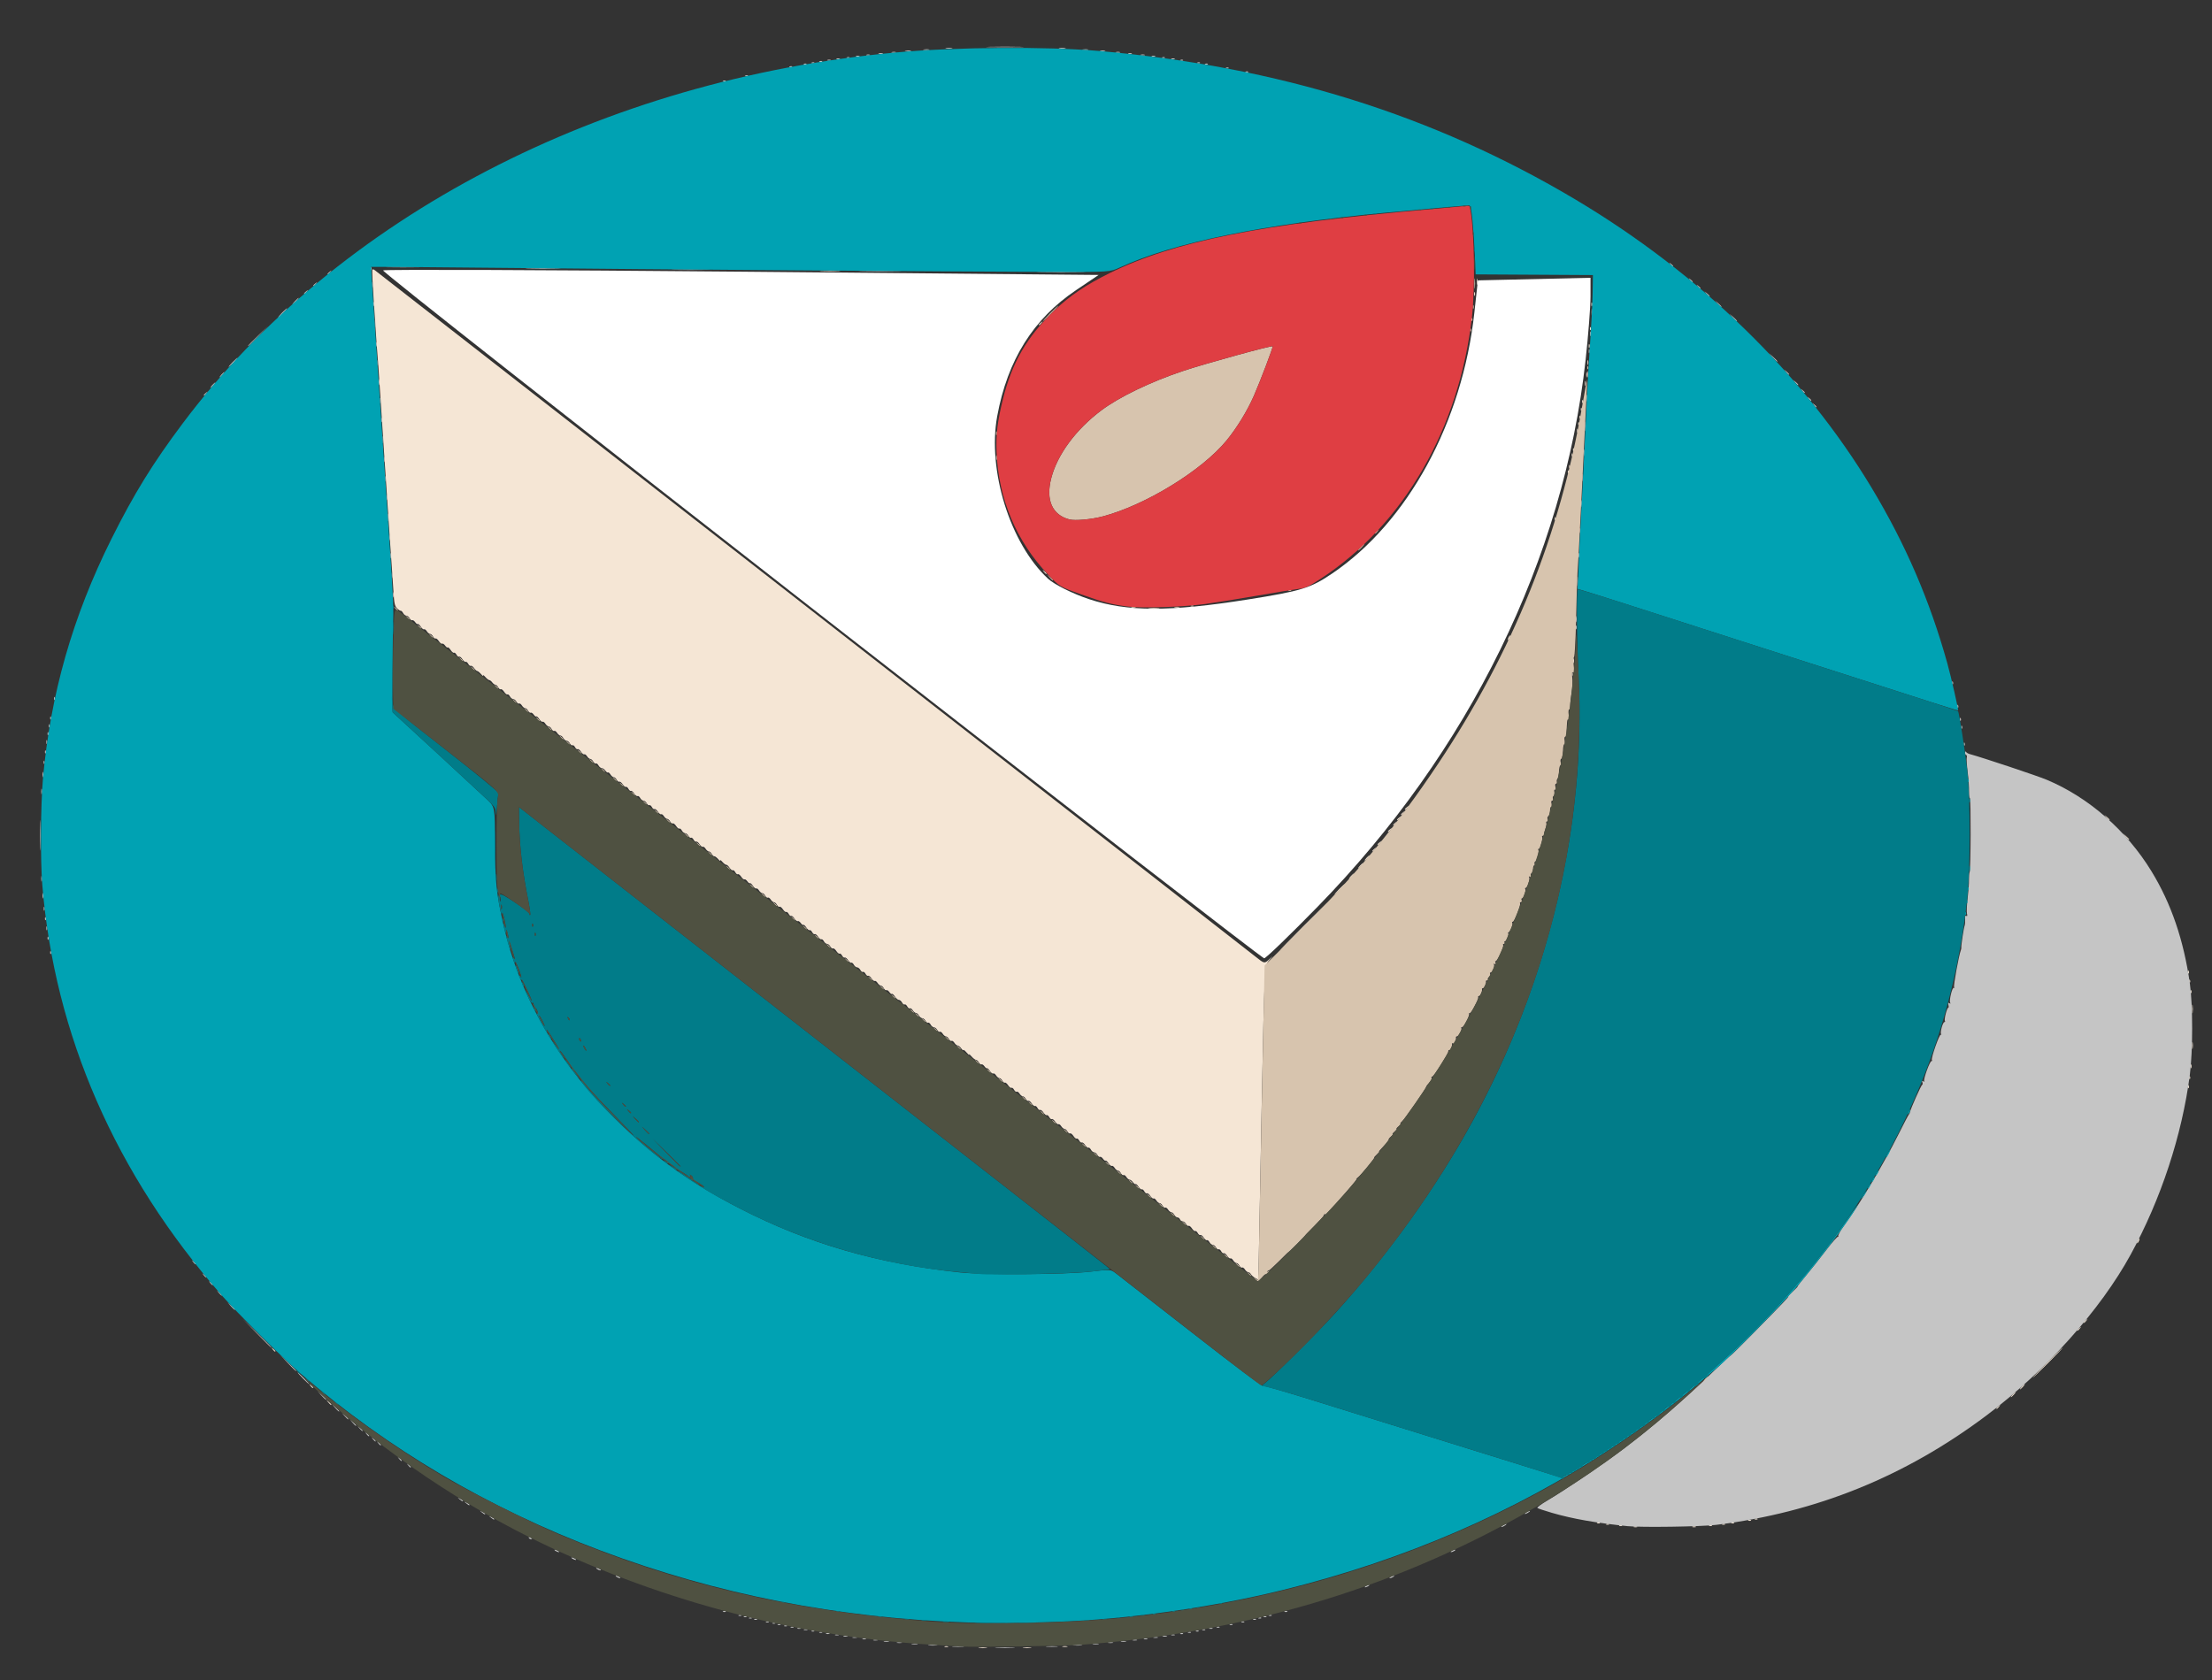 <?xml version="1.0" encoding="UTF-8" standalone="no"?>
<!-- Created with Inkscape (http://www.inkscape.org/) -->

<svg
   version="1.1"
   id="svg2"
   width="1698"
   height="1290"
   viewBox="0 0 1698 1290"
   sodipodi:docname="favicon.svg"
   inkscape:version="1.2.1 (9c6d41e410, 2022-07-14)"
   xmlns:inkscape="http://www.inkscape.org/namespaces/inkscape"
   xmlns:sodipodi="http://sodipodi.sourceforge.net/DTD/sodipodi-0.dtd"
   xmlns="http://www.w3.org/2000/svg"
   xmlns:svg="http://www.w3.org/2000/svg">
  <rect x="0" y="0" width="1698" height="1290" fill="#333333" stroke="none"/>
  <defs
     id="defs6" />
  <sodipodi:namedview
     id="namedview4"
     pagecolor="#ffffff"
     bordercolor="#000000"
     borderopacity="0.25"
     inkscape:showpageshadow="2"
     inkscape:pageopacity="0.0"
     inkscape:pagecheckerboard="0"
     inkscape:deskcolor="#d1d1d1"
     showgrid="false"
     inkscape:zoom="0.28339086"
     inkscape:cx="511.66083"
     inkscape:cy="656.33733"
     inkscape:window-width="1366"
     inkscape:window-height="697"
     inkscape:window-x="-8"
     inkscape:window-y="-8"
     inkscape:window-maximized="1"
     inkscape:current-layer="g8" />
  <g
     inkscape:groupmode="layer"
     inkscape:label="Image"
     id="g8">
    <g
       id="g188"
       transform="translate(0.428,-0.324)">
      <path
         style="fill:#f5e6d5"
         d="m 751.25,1265.284 c 1.512,-0.229 3.987,-0.229 5.5,0 1.512,0.229 0.275,0.417 -2.75,0.417 -3.025,0 -4.263,-0.187 -2.75,-0.417 z m 34,0 c 1.512,-0.229 3.987,-0.229 5.5,0 1.512,0.229 0.275,0.417 -2.75,0.417 -3.025,0 -4.263,-0.187 -2.75,-0.417 z m -60.5,-0.946 c 0.688,-0.277 1.812,-0.277 2.5,0 0.688,0.277 0.125,0.504 -1.25,0.504 -1.375,0 -1.938,-0.227 -1.25,-0.504 z m 90.5,-0.027 c 0.963,-0.252 2.538,-0.252 3.5,0 0.963,0.252 0.175,0.457 -1.75,0.457 -1.925,0 -2.712,-0.206 -1.75,-0.457 z m 438.5,-91.973 c 0.688,-0.277 1.812,-0.277 2.5,0 0.688,0.277 0.125,0.504 -1.25,0.504 -1.375,0 -1.938,-0.227 -1.25,-0.504 z m 45,0 c 0.688,-0.277 1.812,-0.277 2.5,0 0.688,0.277 0.125,0.504 -1.25,0.504 -1.375,0 -1.938,-0.227 -1.25,-0.504 z m -55.938,-1.021 c 0.722,-0.289 1.584,-0.253 1.917,0.079 0.332,0.332 -0.258,0.569 -1.312,0.525 -1.165,-0.048 -1.402,-0.285 -0.604,-0.604 z m 69,0 c 0.722,-0.289 1.584,-0.253 1.917,0.079 0.332,0.332 -0.258,0.569 -1.312,0.525 -1.165,-0.048 -1.402,-0.285 -0.604,-0.604 z m -79,-1 c 0.722,-0.289 1.584,-0.253 1.917,0.079 0.332,0.332 -0.258,0.569 -1.312,0.525 -1.165,-0.048 -1.402,-0.285 -0.604,-0.604 z m 89,0 c 0.722,-0.289 1.584,-0.253 1.917,0.079 0.332,0.332 -0.258,0.569 -1.312,0.525 -1.165,-0.048 -1.402,-0.285 -0.604,-0.604 z m -96,-1 c 0.722,-0.289 1.584,-0.253 1.917,0.079 0.332,0.332 -0.258,0.569 -1.312,0.525 -1.165,-0.048 -1.402,-0.285 -0.604,-0.604 z m 103,0 c 0.722,-0.289 1.584,-0.253 1.917,0.079 0.332,0.332 -0.258,0.569 -1.312,0.525 -1.165,-0.048 -1.402,-0.285 -0.604,-0.604 z m 13,-2 c 0.722,-0.289 1.584,-0.253 1.917,0.079 0.332,0.332 -0.258,0.569 -1.312,0.525 -1.165,-0.048 -1.402,-0.285 -0.604,-0.604 z m 5,-1 c 0.722,-0.289 1.584,-0.253 1.917,0.079 0.332,0.332 -0.258,0.569 -1.312,0.525 -1.165,-0.048 -1.402,-0.285 -0.604,-0.604 z M 1532,1081.622 c 0,-0.208 0.787,-0.995 1.75,-1.75 1.586,-1.244 1.621,-1.208 0.378,0.378 -1.306,1.666 -2.128,2.196 -2.128,1.372 z M 251.405,1076.75 C 249.5,1074.5 249.5,1074.5 251.75,1076.405 c 1.238,1.048 2.25,2.06 2.25,2.25 0,0.8 -0.805,0.209 -2.595,-1.905 z M 1544.5,1071 c 0.996,-1.1 2.035,-2 2.31,-2 0.275,0 -0.315,0.9 -1.31,2 -0.996,1.1 -2.035,2 -2.31,2 -0.275,0 0.315,-0.9 1.31,-2 z m 7,-6 c 0.996,-1.1 2.035,-2 2.31,-2 0.275,0 -0.315,0.9 -1.31,2 -0.996,1.1 -2.035,2 -2.31,2 -0.275,0 0.315,-0.9 1.31,-2 z m -1313.628,-0.75 c -1.244,-1.586 -1.208,-1.621 0.378,-0.378 1.666,1.306 2.195,2.128 1.372,2.128 -0.208,0 -0.995,-0.787 -1.75,-1.75 z M 1571,1046.5 c 6.307,-6.325 11.692,-11.5 11.967,-11.5 0.275,0 -4.66,5.175 -10.967,11.5 -6.307,6.325 -11.692,11.5 -11.967,11.5 -0.275,0 4.66,-5.175 10.967,-11.5 z M 208.872,1036.25 c -1.244,-1.586 -1.208,-1.621 0.378,-0.378 1.666,1.306 2.195,2.128 1.372,2.128 -0.208,0 -0.995,-0.787 -1.75,-1.75 z M 1594,1021.622 c 0,-0.208 0.787,-0.995 1.75,-1.75 1.586,-1.244 1.621,-1.208 0.378,0.378 -1.306,1.666 -2.128,2.196 -2.128,1.372 z m 5,-6 c 0,-0.208 0.787,-0.995 1.75,-1.75 1.586,-1.244 1.621,-1.208 0.378,0.378 -1.306,1.666 -2.128,2.196 -2.128,1.372 z M 963.081,981.475 c -1.331,-0.731 -2.815,-2.037 -3.3,-2.902 -0.484,-0.865 -1.425,-1.573 -2.09,-1.573 -0.665,0 -1.783,-0.917 -2.483,-2.039 -0.7,-1.121 -1.686,-1.784 -2.19,-1.472 -0.504,0.312 -1.406,-0.346 -2.002,-1.461 C 950.418,970.913 949.379,970 948.705,970 c -0.673,0 -1.797,-0.917 -2.498,-2.039 -0.7,-1.121 -1.659,-1.8 -2.131,-1.509 -0.472,0.292 -1.602,-0.605 -2.511,-1.993 -0.909,-1.388 -2.061,-2.271 -2.559,-1.963 C 938.508,962.804 937.605,962.131 937,961 c -0.605,-1.131 -1.505,-1.806 -2,-1.5 -0.495,0.306 -1.388,-0.357 -1.985,-1.472 C 932.418,956.913 931.286,956 930.5,956 c -0.786,0 -1.918,-0.913 -2.515,-2.028 -0.597,-1.115 -1.464,-1.794 -1.926,-1.509 -0.462,0.286 -1.584,-0.616 -2.494,-2.004 -0.909,-1.388 -2.061,-2.271 -2.559,-1.963 C 920.508,948.804 919.605,948.131 919,947 c -0.605,-1.131 -1.479,-1.822 -1.941,-1.537 -0.462,0.286 -1.584,-0.616 -2.494,-2.004 -0.909,-1.388 -2.061,-2.271 -2.559,-1.963 -0.498,0.308 -1.394,-0.353 -1.991,-1.468 C 909.418,938.913 908.256,938 907.433,938 c -0.823,0 -1.755,-0.675 -2.072,-1.5 -0.317,-0.825 -1.187,-1.5 -1.933,-1.5 -0.747,0 -1.839,-0.9 -2.428,-2 -0.589,-1.1 -1.621,-2 -2.295,-2 -0.673,0 -1.797,-0.917 -2.498,-2.039 -0.7,-1.121 -1.686,-1.784 -2.19,-1.472 -0.504,0.312 -1.406,-0.346 -2.002,-1.461 C 891.418,924.913 890.379,924 889.705,924 c -0.673,0 -1.797,-0.917 -2.498,-2.039 -0.7,-1.121 -1.659,-1.8 -2.131,-1.509 -0.472,0.292 -1.602,-0.605 -2.511,-1.993 -0.909,-1.388 -2.061,-2.271 -2.559,-1.963 C 879.508,916.804 878.605,916.131 878,915 c -0.605,-1.131 -1.479,-1.822 -1.941,-1.537 -0.462,0.286 -1.601,-0.641 -2.53,-2.059 -0.929,-1.418 -1.95,-2.317 -2.27,-1.998 -0.319,0.319 -1.209,-0.317 -1.977,-1.413 C 868.515,906.897 867.345,906 866.684,906 c -0.662,0 -1.776,-0.917 -2.476,-2.039 -0.7,-1.121 -1.686,-1.784 -2.19,-1.472 -0.504,0.312 -1.406,-0.346 -2.002,-1.461 C 859.418,899.913 858.379,899 857.705,899 c -0.673,0 -1.797,-0.917 -2.498,-2.039 -0.7,-1.121 -1.659,-1.8 -2.131,-1.509 -0.472,0.292 -1.618,-0.63 -2.547,-2.048 -0.929,-1.418 -1.95,-2.317 -2.27,-1.998 -0.319,0.319 -1.214,-0.324 -1.989,-1.43 -0.774,-1.106 -1.805,-1.765 -2.29,-1.466 -0.485,0.3 -1.37,-0.368 -1.967,-1.483 C 841.418,885.913 840.286,885 839.5,885 c -0.786,0 -1.918,-0.913 -2.515,-2.028 -0.597,-1.115 -1.464,-1.794 -1.926,-1.509 -0.462,0.286 -1.584,-0.616 -2.494,-2.004 -0.909,-1.388 -2.061,-2.271 -2.559,-1.963 C 829.508,877.804 828.605,877.131 828,876 c -0.605,-1.131 -1.479,-1.822 -1.941,-1.537 -0.462,0.286 -1.584,-0.616 -2.494,-2.004 -0.909,-1.388 -2.061,-2.271 -2.559,-1.963 -0.498,0.308 -1.394,-0.353 -1.991,-1.468 C 818.418,867.913 817.379,867 816.705,867 c -0.673,0 -1.797,-0.917 -2.498,-2.039 -0.7,-1.121 -1.659,-1.8 -2.131,-1.509 -0.472,0.292 -1.602,-0.605 -2.511,-1.993 -0.909,-1.388 -2.061,-2.271 -2.559,-1.963 C 806.508,859.804 805.605,859.131 805,858 c -0.605,-1.131 -1.479,-1.822 -1.941,-1.537 -0.462,0.286 -1.584,-0.616 -2.494,-2.004 -0.909,-1.388 -2.061,-2.271 -2.559,-1.963 C 797.508,852.804 796.605,852.131 796,851 c -0.605,-1.131 -1.479,-1.822 -1.941,-1.537 -0.462,0.286 -1.584,-0.616 -2.494,-2.004 -0.909,-1.388 -2.061,-2.271 -2.559,-1.963 -0.498,0.308 -1.394,-0.353 -1.991,-1.468 C 786.418,842.913 785.379,842 784.705,842 c -0.673,0 -1.797,-0.917 -2.498,-2.039 -0.7,-1.121 -1.686,-1.784 -2.19,-1.472 -0.504,0.312 -1.412,-0.358 -2.017,-1.489 -0.605,-1.131 -1.508,-1.804 -2.006,-1.496 -0.498,0.308 -1.65,-0.576 -2.559,-1.963 -0.909,-1.388 -2.032,-2.29 -2.494,-2.004 -0.462,0.286 -1.329,-0.393 -1.926,-1.509 C 768.418,828.913 767.379,828 766.705,828 c -0.673,0 -1.797,-0.917 -2.498,-2.039 -0.7,-1.121 -1.689,-1.782 -2.197,-1.468 -0.508,0.314 -1.679,-0.583 -2.603,-1.992 -0.924,-1.41 -1.916,-2.327 -2.204,-2.038 -0.289,0.289 -1.159,-0.38 -1.933,-1.486 -0.774,-1.106 -1.805,-1.765 -2.29,-1.466 -0.485,0.3 -1.37,-0.368 -1.967,-1.483 C 750.418,814.913 749.4,814 748.752,814 c -0.647,0 -2.239,-1.238 -3.537,-2.75 -1.298,-1.512 -2.053,-2.075 -1.678,-1.25 0.375,0.825 -0.476,0.15 -1.892,-1.5 -1.416,-1.65 -2.59,-2.562 -2.61,-2.027 -0.02,0.535 -0.736,-0.028 -1.593,-1.25 C 736.587,804 735.345,803 734.684,803 c -0.662,0 -1.776,-0.917 -2.476,-2.039 -0.7,-1.121 -1.686,-1.784 -2.19,-1.472 -0.504,0.312 -1.406,-0.346 -2.002,-1.461 C 727.418,796.913 726.379,796 725.705,796 c -0.673,0 -1.797,-0.917 -2.498,-2.039 -0.7,-1.121 -1.686,-1.784 -2.19,-1.472 -0.504,0.312 -1.406,-0.346 -2.002,-1.461 C 718.418,789.913 717.286,789 716.5,789 c -0.786,0 -1.918,-0.913 -2.515,-2.028 -0.597,-1.115 -1.49,-1.778 -1.985,-1.472 -0.495,0.306 -1.388,-0.357 -1.985,-1.472 C 709.418,782.913 708.286,782 707.5,782 c -0.786,0 -1.911,-0.9 -2.5,-2 -0.589,-1.1 -1.621,-2 -2.295,-2 -0.673,0 -1.797,-0.917 -2.498,-2.039 -0.7,-1.121 -1.686,-1.784 -2.19,-1.472 -0.504,0.312 -1.412,-0.358 -2.017,-1.489 -0.605,-1.131 -1.505,-1.806 -2,-1.5 -0.495,0.306 -1.388,-0.357 -1.985,-1.472 C 691.418,768.913 690.322,768 689.58,768 c -0.742,0 -2.113,-1.164 -3.045,-2.587 -0.932,-1.423 -1.956,-2.326 -2.275,-2.006 -0.319,0.319 -1.214,-0.324 -1.989,-1.43 -0.774,-1.106 -1.805,-1.765 -2.29,-1.466 -0.485,0.3 -1.37,-0.368 -1.967,-1.483 C 677.418,757.913 676.379,757 675.705,757 c -0.673,0 -1.797,-0.917 -2.498,-2.039 -0.7,-1.121 -1.659,-1.8 -2.131,-1.509 -0.472,0.292 -1.602,-0.605 -2.511,-1.993 -0.909,-1.388 -2.061,-2.271 -2.559,-1.963 C 665.508,749.804 664.605,749.131 664,748 c -0.605,-1.131 -1.505,-1.806 -2,-1.5 -0.495,0.306 -1.388,-0.357 -1.985,-1.472 C 659.418,743.913 658.286,743 657.5,743 c -0.786,0 -1.918,-0.913 -2.515,-2.028 -0.597,-1.115 -1.464,-1.794 -1.926,-1.509 -0.462,0.286 -1.584,-0.616 -2.494,-2.004 -0.909,-1.388 -2.061,-2.271 -2.559,-1.963 C 647.508,735.804 646.605,735.131 646,734 c -0.605,-1.131 -1.479,-1.822 -1.941,-1.537 -0.462,0.286 -1.584,-0.616 -2.494,-2.004 -0.909,-1.388 -2.061,-2.271 -2.559,-1.963 -0.498,0.308 -1.394,-0.353 -1.991,-1.468 C 636.418,725.913 635.286,725 634.5,725 c -0.786,0 -1.918,-0.913 -2.515,-2.028 -0.597,-1.115 -1.464,-1.794 -1.926,-1.509 -0.462,0.286 -1.584,-0.616 -2.494,-2.004 -0.909,-1.388 -2.061,-2.271 -2.559,-1.963 C 624.508,717.804 623.605,717.131 623,716 c -0.605,-1.131 -1.479,-1.822 -1.941,-1.537 -0.462,0.286 -1.601,-0.641 -2.53,-2.059 -0.929,-1.418 -1.95,-2.317 -2.27,-1.998 -0.319,0.319 -1.214,-0.324 -1.989,-1.43 -0.774,-1.106 -1.808,-1.764 -2.296,-1.462 -0.488,0.302 -1.632,-0.587 -2.541,-1.975 -0.909,-1.388 -2.032,-2.29 -2.494,-2.004 -0.462,0.286 -1.336,-0.406 -1.941,-1.537 -0.605,-1.131 -1.479,-1.822 -1.941,-1.537 -0.462,0.286 -1.584,-0.616 -2.494,-2.004 -0.909,-1.388 -2.061,-2.271 -2.559,-1.963 -0.498,0.308 -1.394,-0.353 -1.991,-1.468 C 595.418,693.913 594.379,693 593.705,693 c -0.673,0 -1.797,-0.917 -2.498,-2.039 -0.7,-1.121 -1.686,-1.784 -2.19,-1.472 -0.504,0.312 -1.406,-0.346 -2.002,-1.461 C 586.418,686.913 585.379,686 584.705,686 c -0.673,0 -1.797,-0.917 -2.498,-2.039 -0.7,-1.121 -1.659,-1.8 -2.131,-1.509 -0.472,0.292 -1.618,-0.63 -2.547,-2.048 -0.929,-1.418 -1.95,-2.317 -2.27,-1.998 -0.319,0.319 -1.214,-0.324 -1.989,-1.43 -0.774,-1.106 -1.778,-1.782 -2.23,-1.502 -0.452,0.279 -1.566,-0.627 -2.476,-2.015 -0.909,-1.388 -2.061,-2.271 -2.559,-1.963 C 565.508,671.804 564.605,671.131 564,670 c -0.605,-1.131 -1.479,-1.822 -1.941,-1.537 -0.462,0.286 -1.573,-0.599 -2.469,-1.966 -0.896,-1.367 -2.01,-2.375 -2.477,-2.241 -0.467,0.134 -1.843,-0.881 -3.057,-2.256 -1.215,-1.375 -1.915,-1.825 -1.556,-1 0.359,0.825 -0.341,0.375 -1.556,-1 -1.215,-1.375 -2.585,-2.392 -3.046,-2.26 -0.461,0.132 -1.317,-0.655 -1.903,-1.75 C 545.409,654.896 544.379,654 543.705,654 c -0.673,0 -1.797,-0.917 -2.498,-2.039 -0.7,-1.121 -1.659,-1.8 -2.131,-1.509 -0.472,0.292 -1.602,-0.605 -2.511,-1.993 -0.909,-1.388 -2.061,-2.271 -2.559,-1.963 C 533.508,646.804 532.605,646.131 532,645 c -0.605,-1.131 -1.505,-1.806 -2,-1.5 -0.495,0.306 -1.388,-0.357 -1.985,-1.472 C 527.418,640.913 526.286,640 525.5,640 c -0.786,0 -1.918,-0.913 -2.515,-2.028 -0.597,-1.115 -1.464,-1.794 -1.926,-1.509 -0.462,0.286 -1.584,-0.616 -2.494,-2.004 -0.909,-1.388 -2.061,-2.271 -2.559,-1.963 -0.498,0.308 -1.394,-0.353 -1.991,-1.468 C 513.418,629.913 512.379,629 511.705,629 c -0.673,0 -1.797,-0.917 -2.498,-2.039 -0.7,-1.121 -1.659,-1.8 -2.131,-1.509 -0.472,0.292 -1.602,-0.605 -2.511,-1.993 -0.909,-1.388 -2.061,-2.271 -2.559,-1.963 C 501.508,621.804 500.605,621.131 500,620 c -0.605,-1.131 -1.505,-1.806 -2,-1.5 -0.495,0.306 -1.388,-0.357 -1.985,-1.472 C 495.418,615.913 494.286,615 493.5,615 c -0.786,0 -1.918,-0.913 -2.515,-2.028 -0.597,-1.115 -1.493,-1.776 -1.991,-1.468 -0.498,0.308 -1.65,-0.576 -2.559,-1.963 -0.909,-1.388 -2.032,-2.29 -2.494,-2.004 -0.462,0.286 -1.336,-0.406 -1.941,-1.537 -0.605,-1.131 -1.479,-1.822 -1.941,-1.537 -0.462,0.286 -1.584,-0.616 -2.494,-2.004 -0.909,-1.388 -2.061,-2.271 -2.559,-1.963 -0.498,0.308 -1.394,-0.353 -1.991,-1.468 C 472.418,597.913 471.379,597 470.705,597 c -0.673,0 -1.814,-0.944 -2.534,-2.097 -0.72,-1.154 -1.576,-1.831 -1.901,-1.506 -0.325,0.325 -1.219,-0.306 -1.987,-1.403 C 463.515,590.897 462.253,590 461.478,590 c -0.774,0 -1.897,-0.913 -2.493,-2.028 -0.597,-1.115 -1.49,-1.778 -1.985,-1.472 -0.495,0.306 -1.388,-0.357 -1.985,-1.472 C 454.418,583.913 453.379,583 452.705,583 c -0.673,0 -1.797,-0.917 -2.498,-2.039 -0.7,-1.121 -1.659,-1.8 -2.131,-1.509 -0.472,0.292 -1.602,-0.605 -2.511,-1.993 -0.909,-1.388 -2.061,-2.271 -2.559,-1.963 C 442.508,575.804 441.605,575.131 441,574 c -0.605,-1.131 -1.505,-1.806 -2,-1.5 -0.495,0.306 -1.388,-0.357 -1.985,-1.472 C 436.418,569.913 435.286,569 434.5,569 c -0.786,0 -1.911,-0.9 -2.5,-2 -0.589,-1.1 -1.621,-2 -2.295,-2 -0.673,0 -1.797,-0.917 -2.498,-2.039 -0.7,-1.121 -1.686,-1.784 -2.19,-1.472 -0.504,0.312 -1.406,-0.346 -2.002,-1.461 C 422.418,558.913 421.379,558 420.705,558 c -0.673,0 -1.797,-0.917 -2.498,-2.039 -0.7,-1.121 -1.659,-1.8 -2.131,-1.509 -0.472,0.292 -1.618,-0.63 -2.547,-2.048 -0.929,-1.418 -1.95,-2.317 -2.27,-1.998 -0.319,0.319 -1.214,-0.324 -1.989,-1.43 -0.774,-1.106 -1.805,-1.765 -2.29,-1.466 -0.485,0.3 -1.37,-0.368 -1.967,-1.483 C 404.418,544.913 403.379,544 402.705,544 c -0.673,0 -1.797,-0.917 -2.498,-2.039 -0.7,-1.121 -1.686,-1.784 -2.19,-1.472 -0.504,0.312 -1.406,-0.346 -2.002,-1.461 C 395.418,537.913 394.286,537 393.5,537 c -0.786,0 -1.918,-0.913 -2.515,-2.028 -0.597,-1.115 -1.464,-1.794 -1.926,-1.509 -0.462,0.286 -1.584,-0.616 -2.494,-2.004 -0.909,-1.388 -2.061,-2.271 -2.559,-1.963 -0.498,0.308 -1.394,-0.353 -1.991,-1.468 C 381.418,526.913 380.433,526 379.825,526 c -0.608,0 -1.68,-0.787 -2.384,-1.75 -0.704,-0.963 -1.715,-1.75 -2.248,-1.75 -0.532,0 -1.953,-1.125 -3.157,-2.5 -1.204,-1.375 -1.895,-1.825 -1.537,-1 0.359,0.825 -0.333,0.375 -1.537,-1 -1.204,-1.375 -2.58,-2.5 -3.057,-2.5 -0.477,0 -1.582,-1.02 -2.456,-2.267 -0.873,-1.247 -1.984,-2.022 -2.469,-1.722 -0.485,0.3 -1.377,-0.38 -1.982,-1.511 -0.605,-1.131 -1.479,-1.822 -1.941,-1.537 -0.462,0.286 -1.584,-0.616 -2.494,-2.004 -0.909,-1.388 -2.061,-2.271 -2.559,-1.963 C 351.508,504.804 350.605,504.131 350,503 c -0.605,-1.131 -1.479,-1.822 -1.941,-1.537 -0.462,0.286 -1.601,-0.641 -2.53,-2.059 -0.929,-1.418 -1.95,-2.317 -2.27,-1.998 -0.319,0.319 -1.214,-0.324 -1.989,-1.43 -0.774,-1.106 -1.808,-1.764 -2.296,-1.462 -0.488,0.302 -1.632,-0.587 -2.541,-1.975 -0.909,-1.388 -2.032,-2.29 -2.494,-2.004 -0.462,0.286 -1.329,-0.393 -1.926,-1.509 C 331.418,487.913 330.379,487 329.705,487 c -0.673,0 -1.797,-0.917 -2.498,-2.039 -0.7,-1.121 -1.659,-1.8 -2.131,-1.509 -0.472,0.292 -1.618,-0.63 -2.547,-2.048 -0.929,-1.418 -1.95,-2.317 -2.27,-1.998 -0.319,0.319 -1.214,-0.324 -1.989,-1.43 -0.774,-1.106 -1.805,-1.765 -2.29,-1.466 -0.485,0.3 -1.37,-0.368 -1.967,-1.483 C 313.418,473.913 312.286,473 311.5,473 c -0.786,0 -1.909,-0.896 -2.495,-1.99 -0.586,-1.095 -1.389,-1.882 -1.785,-1.75 -0.396,0.132 -1.675,-0.715 -2.842,-1.882 -1.8,-1.8 -2.222,-3.774 -2.781,-13 -0.363,-5.983 -0.862,-13.353 -1.109,-16.378 -0.248,-3.025 -0.909,-12.475 -1.469,-21 -1.012,-15.404 -3.566,-53.657 -4.54,-68 -1.97,-29.019 -3.548,-52.894 -4.032,-61 -0.312,-5.225 -0.739,-11.075 -0.949,-13 -0.21,-1.925 -0.637,-7.55 -0.948,-12.5 -0.311,-4.95 -1.269,-19.281 -2.128,-31.847 -0.859,-12.566 -1.316,-23.092 -1.016,-23.392 0.3,-0.3 1.119,-0.092 1.82,0.463 0.701,0.555 6.449,5.039 12.774,9.964 51.586,40.17 247.638,192.966 295.582,230.365 53.22,41.515 223.059,173.899 292.918,228.32 37.4,29.135 71.077,55.42 74.837,58.411 6.837,5.438 6.837,5.438 10.5,2.078 3.663,-3.361 3.663,-3.361 0.031,0.638 C 970.236,741.5 970.236,741.5 968.119,847.5 c -1.164,58.3 -2.201,112.638 -2.303,120.75 -0.102,8.113 -0.215,14.706 -0.251,14.652 -0.036,-0.054 -1.153,-0.696 -2.484,-1.427 z M 994.5,955 c 3.821,-3.85 7.171,-7 7.446,-7 0.275,0 -2.626,3.15 -6.446,7 -3.821,3.85 -7.171,7 -7.446,7 -0.275,0 2.626,-3.15 6.446,-7 z m 645.531,-0.5 c 0,-0.55 0.436,-1.675 0.969,-2.5 0.533,-0.825 0.969,-1.05 0.969,-0.5 0,0.55 -0.436,1.675 -0.969,2.5 -0.533,0.825 -0.969,1.05 -0.969,0.5 z m 39.048,-120.083 c 0.048,-1.165 0.285,-1.402 0.604,-0.604 0.289,0.722 0.253,1.584 -0.079,1.917 -0.332,0.332 -0.569,-0.258 -0.525,-1.312 z m 1,-7 c 0.048,-1.165 0.285,-1.402 0.604,-0.604 0.289,0.722 0.253,1.584 -0.079,1.917 -0.332,0.332 -0.569,-0.258 -0.525,-1.312 z M 1681.158,819 c 0,-1.375 0.227,-1.938 0.504,-1.25 0.277,0.688 0.277,1.812 0,2.5 -0.277,0.688 -0.504,0.125 -0.504,-1.25 z m 1.115,-16 c 0,-2.475 0.195,-3.487 0.433,-2.25 0.238,1.238 0.238,3.263 0,4.5 -0.238,1.238 -0.433,0.225 -0.433,-2.25 z m 0.027,-28 c 0,-3.025 0.187,-4.263 0.417,-2.75 0.229,1.512 0.229,3.987 0,5.5 -0.229,1.512 -0.417,0.275 -0.417,-2.75 z m -1.221,-13.583 c 0.048,-1.165 0.285,-1.402 0.604,-0.604 0.289,0.722 0.253,1.584 -0.079,1.917 -0.332,0.332 -0.569,-0.258 -0.525,-1.312 z m -1,-8 c 0.048,-1.165 0.285,-1.402 0.604,-0.604 0.289,0.722 0.253,1.584 -0.079,1.917 -0.332,0.332 -0.569,-0.258 -0.525,-1.312 z m -1,-7 c 0.048,-1.165 0.285,-1.402 0.604,-0.604 0.289,0.722 0.253,1.584 -0.079,1.917 -0.332,0.332 -0.569,-0.258 -0.525,-1.312 z M 1000,711.5 c 10.164,-10.175 18.705,-18.5 18.98,-18.5 0.275,0 -7.816,8.325 -17.98,18.5 -10.164,10.175 -18.705,18.5 -18.98,18.5 -0.275,0 7.816,-8.325 17.98,-18.5 z m 27.5,-28.5 c 2.148,-2.2 4.131,-4 4.406,-4 0.275,0 -1.258,1.8 -3.406,4 -2.148,2.2 -4.131,4 -4.406,4 -0.275,0 1.258,-1.8 3.406,-4 z m 9,-10 c 0.996,-1.1 2.035,-2 2.31,-2 0.275,0 -0.315,0.9 -1.31,2 -0.996,1.1 -2.035,2 -2.31,2 -0.275,0 0.315,-0.9 1.31,-2 z m 475.579,-5.583 c 0.048,-1.165 0.285,-1.402 0.604,-0.604 0.289,0.722 0.253,1.584 -0.079,1.917 -0.332,0.332 -0.569,-0.258 -0.525,-1.312 z M 1043.5,665 c 0.996,-1.1 2.035,-2 2.31,-2 0.275,0 -0.315,0.9 -1.31,2 -0.996,1.1 -2.035,2 -2.31,2 -0.275,0 0.315,-0.9 1.31,-2 z m 5,-6 c 0.996,-1.1 2.035,-2 2.31,-2 0.275,0 -0.315,0.9 -1.31,2 -0.996,1.1 -2.035,2 -2.31,2 -0.275,0 0.315,-0.9 1.31,-2 z m 4.5,-5.378 c 0,-0.208 0.787,-0.995 1.75,-1.75 1.586,-1.244 1.621,-1.208 0.378,0.378 -1.306,1.666 -2.128,2.195 -2.128,1.372 z m 4,-5 c 0,-0.208 0.787,-0.995 1.75,-1.75 1.586,-1.244 1.621,-1.208 0.378,0.378 -1.306,1.666 -2.128,2.195 -2.128,1.372 z M 1630.924,642.25 c -2.424,-2.75 -2.424,-2.75 0.326,-0.326 1.512,1.333 2.75,2.571 2.75,2.75 0,0.784 -0.81,0.146 -3.076,-2.424 z M 1065,638.622 c 0,-0.208 0.787,-0.995 1.75,-1.75 1.586,-1.244 1.621,-1.208 0.378,0.378 -1.306,1.666 -2.128,2.195 -2.128,1.372 z m 4,-5 c 0,-0.208 0.787,-0.995 1.75,-1.75 1.586,-1.244 1.621,-1.208 0.378,0.378 -1.306,1.666 -2.128,2.195 -2.128,1.372 z m 3,-4 c 0,-0.208 0.787,-0.995 1.75,-1.75 1.586,-1.244 1.621,-1.208 0.378,0.378 -1.306,1.666 -2.128,2.195 -2.128,1.372 z M 1616.405,627.75 c -1.905,-2.25 -1.905,-2.25 0.345,-0.345 2.114,1.79 2.705,2.595 1.905,2.595 -0.19,0 -1.202,-1.012 -2.25,-2.25 z M 1075,625.622 c 0,-0.208 0.787,-0.995 1.75,-1.75 1.586,-1.244 1.621,-1.208 0.378,0.378 -1.306,1.666 -2.128,2.195 -2.128,1.372 z m 3,-4 c 0,-0.208 0.787,-0.995 1.75,-1.75 1.586,-1.244 1.621,-1.208 0.378,0.378 -1.306,1.666 -2.128,2.195 -2.128,1.372 z M 1512.158,615 c 0,-1.375 0.227,-1.938 0.504,-1.25 0.277,0.688 0.277,1.812 0,2.5 -0.277,0.688 -0.504,0.125 -0.504,-1.25 z m -306,-97 c 0,-1.375 0.227,-1.938 0.504,-1.25 0.277,0.688 0.277,1.812 0,2.5 -0.277,0.688 -0.504,0.125 -0.504,-1.25 z m 1.037,-10.5 c 0.02,-1.65 0.244,-2.204 0.498,-1.231 0.254,0.973 0.237,2.323 -0.037,3 -0.274,0.677 -0.481,-0.119 -0.461,-1.769 z m -50.164,-16 c 0,-0.55 0.436,-1.675 0.969,-2.5 0.533,-0.825 0.969,-1.05 0.969,-0.5 0,0.55 -0.436,1.675 -0.969,2.5 -0.533,0.825 -0.969,1.05 -0.969,0.5 z M 881.728,467.278 c 1.775,-0.221 4.925,-0.225 7,-0.008 2.075,0.216 0.622,0.397 -3.228,0.402 -3.85,0.004 -5.548,-0.173 -3.772,-0.394 z M 800.872,439.25 c -1.244,-1.586 -1.208,-1.621 0.378,-0.378 1.666,1.306 2.195,2.128 1.372,2.128 -0.208,0 -0.995,-0.787 -1.75,-1.75 z m 392.206,-40.833 c 0.048,-1.165 0.285,-1.402 0.604,-0.604 0.289,0.722 0.253,1.584 -0.079,1.917 -0.332,0.332 -0.569,-0.258 -0.525,-1.312 z m 10,-36 c 0.048,-1.165 0.285,-1.402 0.604,-0.604 0.289,0.722 0.253,1.584 -0.079,1.917 -0.332,0.332 -0.569,-0.258 -0.525,-1.312 z m 1,-4 c 0.048,-1.165 0.285,-1.402 0.604,-0.604 0.289,0.722 0.253,1.584 -0.079,1.917 -0.332,0.332 -0.569,-0.258 -0.525,-1.312 z m 2,-9 c 0.048,-1.165 0.285,-1.402 0.604,-0.604 0.289,0.722 0.253,1.584 -0.079,1.917 -0.332,0.332 -0.569,-0.258 -0.525,-1.312 z M 762.31,342.5 c 0.006,-3.3 0.192,-4.529 0.415,-2.732 0.223,1.797 0.218,4.497 -0.01,6 -0.228,1.503 -0.41,0.032 -0.405,-3.268 z m 444.769,2.917 c 0.048,-1.165 0.285,-1.402 0.604,-0.604 0.289,0.722 0.253,1.584 -0.079,1.917 -0.332,0.332 -0.569,-0.258 -0.525,-1.312 z M 1210.158,331 c 0,-1.375 0.227,-1.938 0.504,-1.25 0.277,0.688 0.277,1.812 0,2.5 -0.277,0.688 -0.504,0.125 -0.504,-1.25 z m 0.921,-5.583 c 0.048,-1.165 0.285,-1.402 0.604,-0.604 0.289,0.722 0.253,1.584 -0.079,1.917 -0.332,0.332 -0.569,-0.258 -0.525,-1.312 z m 1,-5 c 0.048,-1.165 0.285,-1.402 0.604,-0.604 0.289,0.722 0.253,1.584 -0.079,1.917 -0.332,0.332 -0.569,-0.258 -0.525,-1.312 z m 1,-6 c 0.048,-1.165 0.285,-1.402 0.604,-0.604 0.289,0.722 0.253,1.584 -0.079,1.917 -0.332,0.332 -0.569,-0.258 -0.525,-1.312 z m 1,-6 c 0.048,-1.165 0.285,-1.402 0.604,-0.604 0.289,0.722 0.253,1.584 -0.079,1.917 -0.332,0.332 -0.569,-0.258 -0.525,-1.312 z m 2.116,-13.917 c 0.02,-1.65 0.244,-2.204 0.498,-1.231 0.254,0.973 0.237,2.323 -0.037,3 -0.274,0.677 -0.481,-0.119 -0.461,-1.769 z m 1.037,-6.5 c 0,-1.925 0.206,-2.712 0.457,-1.75 0.252,0.963 0.252,2.538 0,3.5 -0.252,0.963 -0.457,0.175 -0.457,-1.75 z m 0.963,-9.5 c 0.02,-1.65 0.244,-2.204 0.498,-1.231 0.254,0.973 0.237,2.323 -0.037,3 -0.274,0.677 -0.481,-0.119 -0.461,-1.769 z m 0.963,-12.5 c 0,-1.375 0.227,-1.938 0.504,-1.25 0.277,0.688 0.277,1.812 0,2.5 -0.277,0.688 -0.504,0.125 -0.504,-1.25 z m 0.921,-13.583 c 0.048,-1.165 0.285,-1.402 0.604,-0.604 0.289,0.722 0.253,1.584 -0.079,1.917 -0.332,0.332 -0.569,-0.258 -0.525,-1.312 z M 797,249.622 c 0,-0.208 0.787,-0.995 1.75,-1.75 1.586,-1.244 1.621,-1.208 0.378,0.378 C 797.821,249.916 797,250.445 797,249.622 Z M 1221.158,234 c 0,-1.375 0.227,-1.938 0.504,-1.25 0.277,0.688 0.277,1.812 0,2.5 -0.277,0.688 -0.504,0.125 -0.504,-1.25 z m -90,-8 c 0,-1.375 0.227,-1.938 0.504,-1.25 0.277,0.688 0.277,1.812 0,2.5 -0.277,0.688 -0.504,0.125 -0.504,-1.25 z m 2.094,-9.5 c 0.011,-2.2 0.216,-2.982 0.455,-1.738 0.239,1.244 0.23,3.044 -0.02,4 -0.25,0.956 -0.446,-0.062 -0.435,-2.262 z m -502.961,-8.242 c 3.735,-0.193 9.585,-0.191 13,0.003 3.415,0.195 0.358,0.353 -6.792,0.351 -7.15,-0.002 -9.944,-0.161 -6.208,-0.354 z"
         id="path202" />
      <path
         style="fill:#c5c5c5"
         d="m 764.75,1265.26 c 3.438,-0.195 9.062,-0.195 12.5,0 3.438,0.195 0.625,0.355 -6.25,0.355 -6.875,0 -9.688,-0.16 -6.25,-0.355 z m -33.5,-0.988 c 2.062,-0.216 5.438,-0.216 7.5,0 2.062,0.216 0.375,0.392 -3.75,0.392 -4.125,0 -5.812,-0.176 -3.75,-0.392 z m 72,0 c 2.062,-0.216 5.438,-0.216 7.5,0 2.062,0.216 0.375,0.392 -3.75,0.392 -4.125,0 -5.812,-0.176 -3.75,-0.392 z m -90.482,-0.996 c 1.797,-0.223 4.497,-0.218 6,0.01 1.503,0.228 0.032,0.41 -3.268,0.405 -3.3,-0.01 -4.529,-0.192 -2.732,-0.415 z m 111,0 c 1.797,-0.223 4.497,-0.218 6,0.01 1.503,0.228 0.032,0.41 -3.268,0.405 -3.3,-0.01 -4.529,-0.192 -2.732,-0.415 z m -124.006,-0.983 c 1.244,-0.239 3.044,-0.23 4,0.02 0.956,0.25 -0.062,0.446 -2.262,0.435 -2.2,-0.011 -2.982,-0.216 -1.738,-0.455 z m 139,0 c 1.244,-0.239 3.044,-0.23 4,0.02 0.956,0.25 -0.062,0.446 -2.262,0.435 -2.2,-0.011 -2.982,-0.216 -1.738,-0.455 z M 688.25,1261.311 c 0.963,-0.252 2.538,-0.252 3.5,0 0.963,0.252 0.175,0.457 -1.75,0.457 -1.925,0 -2.712,-0.206 -1.75,-0.457 z m 162,0 c 0.963,-0.252 2.538,-0.252 3.5,0 0.963,0.252 0.175,0.457 -1.75,0.457 -1.925,0 -2.712,-0.206 -1.75,-0.457 z m -172,-1 c 0.963,-0.252 2.538,-0.252 3.5,0 0.963,0.252 0.175,0.457 -1.75,0.457 -1.925,0 -2.712,-0.206 -1.75,-0.457 z m 182,0 c 0.963,-0.252 2.538,-0.252 3.5,0 0.963,0.252 0.175,0.457 -1.75,0.457 -1.925,0 -2.712,-0.206 -1.75,-0.457 z m -189.981,-1.004 c 0.973,-0.254 2.323,-0.237 3,0.037 0.677,0.274 -0.119,0.481 -1.769,0.461 -1.65,-0.02 -2.204,-0.244 -1.231,-0.498 z m 199,0 c 0.973,-0.254 2.323,-0.237 3,0.037 0.677,0.274 -0.119,0.481 -1.769,0.461 -1.65,-0.02 -2.204,-0.244 -1.231,-0.498 z M 661.75,1258.338 c 0.688,-0.277 1.812,-0.277 2.5,0 0.688,0.277 0.125,0.504 -1.25,0.504 -1.375,0 -1.938,-0.227 -1.25,-0.504 z m 216,0 c 0.688,-0.277 1.812,-0.277 2.5,0 0.688,0.277 0.125,0.504 -1.25,0.504 -1.375,0 -1.938,-0.227 -1.25,-0.504 z m -223.481,-1.031 c 0.973,-0.254 2.323,-0.237 3,0.037 0.677,0.274 -0.119,0.481 -1.769,0.461 -1.65,-0.02 -2.204,-0.244 -1.231,-0.498 z m 231,0 c 0.973,-0.254 2.323,-0.237 3,0.037 0.677,0.274 -0.119,0.481 -1.769,0.461 -1.65,-0.02 -2.204,-0.244 -1.231,-0.498 z m -238,-1 c 0.973,-0.254 2.323,-0.237 3,0.037 0.677,0.274 -0.119,0.481 -1.769,0.461 -1.65,-0.02 -2.204,-0.244 -1.231,-0.498 z m 245,0 c 0.973,-0.254 2.323,-0.237 3,0.037 0.677,0.274 -0.119,0.481 -1.769,0.461 -1.65,-0.02 -2.204,-0.244 -1.231,-0.498 z M 640.75,1255.338 c 0.688,-0.277 1.812,-0.277 2.5,0 0.688,0.277 0.125,0.504 -1.25,0.504 -1.375,0 -1.938,-0.227 -1.25,-0.504 z m 258,0 c 0.688,-0.277 1.812,-0.277 2.5,0 0.688,0.277 0.125,0.504 -1.25,0.504 -1.375,0 -1.938,-0.227 -1.25,-0.504 z m -265,-1 c 0.688,-0.277 1.812,-0.277 2.5,0 0.688,0.277 0.125,0.504 -1.25,0.504 -1.375,0 -1.938,-0.227 -1.25,-0.504 z m 272.062,-0.021 c 0.722,-0.289 1.584,-0.253 1.917,0.079 0.332,0.332 -0.258,0.569 -1.312,0.525 -1.165,-0.048 -1.402,-0.285 -0.604,-0.604 z m -277,-1 c 0.722,-0.289 1.584,-0.253 1.917,0.079 0.332,0.332 -0.258,0.569 -1.312,0.525 -1.165,-0.048 -1.402,-0.285 -0.604,-0.604 z m 283,0 c 0.722,-0.289 1.584,-0.253 1.917,0.079 0.332,0.332 -0.258,0.569 -1.312,0.525 -1.165,-0.048 -1.402,-0.285 -0.604,-0.604 z m -289,-1 c 0.722,-0.289 1.584,-0.253 1.917,0.079 0.332,0.332 -0.258,0.569 -1.312,0.525 -1.165,-0.048 -1.402,-0.285 -0.604,-0.604 z m 295,0 c 0.722,-0.289 1.584,-0.253 1.917,0.079 0.332,0.332 -0.258,0.569 -1.312,0.525 -1.165,-0.048 -1.402,-0.285 -0.604,-0.604 z m -301.062,-0.979 c 0.688,-0.277 1.812,-0.277 2.5,0 0.688,0.277 0.125,0.504 -1.25,0.504 -1.375,0 -1.938,-0.227 -1.25,-0.504 z m 306.062,-0.021 c 0.722,-0.289 1.584,-0.253 1.917,0.079 0.332,0.332 -0.258,0.569 -1.312,0.525 -1.165,-0.048 -1.402,-0.285 -0.604,-0.604 z m -311.062,-0.979 c 0.688,-0.277 1.812,-0.277 2.5,0 0.688,0.277 0.125,0.504 -1.25,0.504 -1.375,0 -1.938,-0.227 -1.25,-0.504 z m 316,0 c 0.688,-0.277 1.812,-0.277 2.5,0 0.688,0.277 0.125,0.504 -1.25,0.504 -1.375,0 -1.938,-0.227 -1.25,-0.504 z m -320.938,-1.021 c 0.722,-0.289 1.584,-0.253 1.917,0.079 0.332,0.332 -0.258,0.569 -1.312,0.525 -1.165,-0.048 -1.402,-0.285 -0.604,-0.604 z m 327,0 c 0.722,-0.289 1.584,-0.253 1.917,0.079 0.332,0.332 -0.258,0.569 -1.312,0.525 -1.165,-0.048 -1.402,-0.285 -0.604,-0.604 z m -332,-1 c 0.722,-0.289 1.584,-0.253 1.917,0.079 0.332,0.332 -0.258,0.569 -1.312,0.525 -1.165,-0.048 -1.402,-0.285 -0.604,-0.604 z m -5,-1 c 0.722,-0.289 1.584,-0.253 1.917,0.079 0.332,0.332 -0.258,0.569 -1.312,0.525 -1.165,-0.048 -1.402,-0.285 -0.604,-0.604 z m 347,0 c 0.722,-0.289 1.584,-0.253 1.917,0.079 0.332,0.332 -0.258,0.569 -1.312,0.525 -1.165,-0.048 -1.402,-0.285 -0.604,-0.604 z m -351,-1 c 0.722,-0.289 1.584,-0.253 1.917,0.079 0.332,0.332 -0.258,0.569 -1.312,0.525 -1.165,-0.048 -1.402,-0.285 -0.604,-0.604 z m -5,-1 c 0.722,-0.289 1.584,-0.253 1.917,0.079 0.332,0.332 -0.258,0.569 -1.312,0.525 -1.165,-0.048 -1.402,-0.285 -0.604,-0.604 z m 365,0 c 0.722,-0.289 1.584,-0.253 1.917,0.079 0.332,0.332 -0.258,0.569 -1.312,0.525 -1.165,-0.048 -1.402,-0.285 -0.604,-0.604 z m -374,-2 c 0.722,-0.289 1.584,-0.253 1.917,0.079 0.332,0.332 -0.258,0.569 -1.312,0.525 -1.165,-0.048 -1.402,-0.285 -0.604,-0.604 z m 383,0 c 0.722,-0.289 1.584,-0.253 1.917,0.079 0.332,0.332 -0.258,0.569 -1.312,0.525 -1.165,-0.048 -1.402,-0.285 -0.604,-0.604 z m -387,-1 c 0.722,-0.289 1.584,-0.253 1.917,0.079 0.332,0.332 -0.258,0.569 -1.312,0.525 -1.165,-0.048 -1.402,-0.285 -0.604,-0.604 z m 391,0 c 0.722,-0.289 1.584,-0.253 1.917,0.079 0.332,0.332 -0.258,0.569 -1.312,0.525 -1.165,-0.048 -1.402,-0.285 -0.604,-0.604 z m -395,-1 c 0.722,-0.289 1.584,-0.253 1.917,0.079 0.332,0.332 -0.258,0.569 -1.312,0.525 -1.165,-0.048 -1.402,-0.285 -0.604,-0.604 z m 399,0 c 0.722,-0.289 1.584,-0.253 1.917,0.079 0.332,0.332 -0.258,0.569 -1.312,0.525 -1.165,-0.048 -1.402,-0.285 -0.604,-0.604 z m -403,-1 c 0.722,-0.289 1.584,-0.253 1.917,0.079 0.332,0.332 -0.258,0.569 -1.312,0.525 -1.165,-0.048 -1.402,-0.285 -0.604,-0.604 z m 407,0 c 0.722,-0.289 1.584,-0.253 1.917,0.079 0.332,0.332 -0.258,0.569 -1.312,0.525 -1.165,-0.048 -1.402,-0.285 -0.604,-0.604 z m -419,-3 c 0.722,-0.289 1.584,-0.253 1.917,0.079 0.332,0.332 -0.258,0.569 -1.312,0.525 -1.165,-0.048 -1.402,-0.285 -0.604,-0.604 z m 431,0 c 0.722,-0.289 1.584,-0.253 1.917,0.079 0.332,0.332 -0.258,0.569 -1.312,0.525 -1.165,-0.048 -1.402,-0.285 -0.604,-0.604 z M 1048,1218 c 0.825,-0.533 1.95,-0.969 2.5,-0.969 0.55,0 0.325,0.436 -0.5,0.969 -0.825,0.533 -1.95,0.969 -2.5,0.969 -0.55,0 -0.325,-0.436 0.5,-0.969 z m -575,-7 c -0.825,-0.533 -1.05,-0.969 -0.5,-0.969 0.55,0 1.675,0.436 2.5,0.969 0.825,0.533 1.05,0.969 0.5,0.969 -0.55,0 -1.675,-0.436 -2.5,-0.969 z m 594,0 c 0.825,-0.533 1.95,-0.969 2.5,-0.969 0.55,0 0.325,0.436 -0.5,0.969 -0.825,0.533 -1.95,0.969 -2.5,0.969 -0.55,0 -0.325,-0.436 0.5,-0.969 z m -609,-6 c -0.825,-0.533 -1.05,-0.969 -0.5,-0.969 0.55,0 1.675,0.436 2.5,0.969 0.825,0.533 1.05,0.969 0.5,0.969 -0.55,0 -1.675,-0.436 -2.5,-0.969 z m -19,-8 c -0.825,-0.533 -1.05,-0.969 -0.5,-0.969 0.55,0 1.675,0.436 2.5,0.969 0.825,0.533 1.05,0.969 0.5,0.969 -0.55,0 -1.675,-0.436 -2.5,-0.969 z m -13,-6 c -0.825,-0.533 -1.05,-0.969 -0.5,-0.969 0.55,0 1.675,0.436 2.5,0.969 0.825,0.533 1.05,0.969 0.5,0.969 -0.55,0 -1.675,-0.436 -2.5,-0.969 z m 688,0 c 0.825,-0.533 1.95,-0.969 2.5,-0.969 0.55,0 0.325,0.436 -0.5,0.969 -0.825,0.533 -1.95,0.969 -2.5,0.969 -0.55,0 -0.325,-0.436 0.5,-0.969 z m -708.493,-9.989 c -0.35,-0.567 0.051,-0.735 0.941,-0.393 1.732,0.665 2.049,1.382 0.611,1.382 -0.518,0 -1.216,-0.445 -1.552,-0.989 z M 1152,1172.57 c 0,-0.275 0.9,-0.982 2,-1.57 1.1,-0.589 2,-0.845 2,-0.57 0,0.275 -0.9,0.982 -2,1.57 -1.1,0.589 -2,0.845 -2,0.57 z m 97,-0.561 c -24.036,-2.419 -42.402,-5.646 -58,-10.19 -5.775,-1.682 -10.854,-3.381 -11.286,-3.775 -0.432,-0.394 2.943,-2.914 7.5,-5.601 13.041,-7.688 42.994,-27.964 57.826,-39.145 23.504,-17.718 47.48,-38.417 71.869,-62.048 5.819,-5.638 10.837,-10.25 11.152,-10.25 0.315,0 7.968,-7.526 17.006,-16.724 24.495,-24.929 27.641,-28.235 27.243,-28.632 -0.2,-0.2 1.45,-2.001 3.666,-4.003 2.216,-2.002 3.78,-3.64 3.476,-3.64 -0.304,0 2.564,-3.712 6.374,-8.25 3.81,-4.537 10.752,-13.293 15.426,-19.458 4.674,-6.164 8.852,-10.889 9.284,-10.5 0.431,0.389 0.503,0.213 0.159,-0.39 -0.344,-0.604 1.406,-3.89 3.89,-7.303 12.384,-17.02 30.643,-47.584 42.055,-70.397 4.183,-8.361 7.887,-15.427 8.232,-15.702 0.345,-0.275 0.76,-1.175 0.921,-2 0.524,-2.68 8.482,-20.491 9.3,-20.815 0.437,-0.173 0.518,-1.034 0.181,-1.914 -0.441,-1.148 -0.24,-1.369 0.711,-0.781 0.826,0.51 1.084,0.43 0.686,-0.215 -0.793,-1.282 4.276,-15.276 5.534,-15.276 0.503,0 0.674,-0.389 0.38,-0.864 -0.838,-1.356 5.856,-20.353 6.851,-19.444 0.496,0.452 0.574,0.267 0.178,-0.421 -0.854,-1.486 1.332,-9.271 2.603,-9.271 0.495,0 0.642,-0.418 0.327,-0.929 -0.697,-1.127 1.585,-10.071 2.57,-10.071 0.384,0 0.445,-0.97 0.135,-2.156 -0.42,-1.606 -0.229,-1.95 0.748,-1.345 0.865,0.535 1.071,0.421 0.604,-0.335 -0.971,-1.571 1.589,-12.164 2.764,-11.438 0.519,0.321 0.632,0.079 0.251,-0.537 -0.618,-0.999 3.629,-24.419 5.111,-28.189 0.324,-0.825 0.516,-1.846 0.425,-2.269 -0.242,-1.13 1.861,-14.979 2.542,-16.731 0.32,-0.825 0.481,-3.013 0.358,-4.862 -0.152,-2.28 0.138,-3.138 0.902,-2.666 0.771,0.477 0.934,-0.072 0.515,-1.741 -0.337,-1.341 -0.097,-6.666 0.533,-11.834 0.629,-5.168 1.089,-11.54 1.022,-14.161 -0.068,-2.62 0.148,-5.203 0.48,-5.74 0.92,-1.489 1.111,-56.997 0.196,-56.996 -0.441,1.4e-4 -0.73,-2.362 -0.644,-5.25 0.087,-2.888 -0.38,-9.463 -1.036,-14.612 -0.657,-5.149 -0.972,-10.211 -0.7,-11.25 0.272,-1.039 0.086,-1.888 -0.413,-1.888 -0.498,0 -0.899,-0.787 -0.891,-1.75 0.01,-1.068 0.302,-1.326 0.75,-0.662 0.404,0.598 1.635,1.334 2.735,1.634 10.187,2.785 51.82,16.676 59.117,19.726 32.107,13.416 61.335,38.934 80.49,70.275 15.188,24.851 24.753,52.825 29.498,86.277 2.319,16.348 2.303,52.113 -0.031,70 -6.081,46.598 -22.137,95.374 -45.425,138 -23.253,42.562 -65.133,89.302 -110.649,123.49 -62.443,46.902 -130.736,74.557 -207.5,84.026 -11.326,1.397 -57.313,2.069 -68,0.993 z m -872.559,-6.564 c -1.864,-1.493 -1.852,-1.512 0.309,-0.465 1.238,0.6 2.25,1.3 2.25,1.555 0,0.765 -0.519,0.544 -2.559,-1.09 z m -7,-4 c -1.864,-1.493 -1.852,-1.512 0.309,-0.465 1.238,0.6 2.25,1.3 2.25,1.555 0,0.765 -0.519,0.544 -2.559,-1.09 z M 1170,1162.57 c 0,-0.275 0.9,-0.982 2,-1.57 1.1,-0.589 2,-0.845 2,-0.57 0,0.275 -0.9,0.982 -2,1.57 -1.1,0.589 -2,0.845 -2,0.57 z m -812.559,-8.126 c -1.864,-1.493 -1.852,-1.512 0.309,-0.465 1.238,0.6 2.25,1.3 2.25,1.555 0,0.765 -0.519,0.544 -2.559,-1.09 z m -5,-3 c -1.864,-1.493 -1.852,-1.512 0.309,-0.465 1.238,0.6 2.25,1.3 2.25,1.555 0,0.765 -0.519,0.544 -2.559,-1.09 z M 312.872,1125.25 c -1.244,-1.586 -1.208,-1.621 0.378,-0.378 1.666,1.306 2.195,2.128 1.372,2.128 -0.208,0 -0.995,-0.787 -1.75,-1.75 z m -7,-5 c -1.244,-1.586 -1.208,-1.621 0.378,-0.378 1.666,1.306 2.195,2.128 1.372,2.128 -0.208,0 -0.995,-0.787 -1.75,-1.75 z m -16,-12 c -1.244,-1.586 -1.208,-1.621 0.378,-0.378 1.666,1.306 2.195,2.128 1.372,2.128 -0.208,0 -0.995,-0.787 -1.75,-1.75 z m -4,-3 c -1.244,-1.586 -1.208,-1.621 0.378,-0.378 1.666,1.306 2.195,2.128 1.372,2.128 -0.208,0 -0.995,-0.787 -1.75,-1.75 z m -5,-4 c -1.244,-1.586 -1.208,-1.621 0.378,-0.378 0.963,0.755 1.75,1.542 1.75,1.75 0,0.823 -0.821,0.293 -2.128,-1.372 z m -5.467,-4.5 C 273.5,1094.5 273.5,1094.5 275.75,1096.405 c 2.114,1.79 2.705,2.595 1.905,2.595 -0.19,0 -1.202,-1.012 -2.25,-2.25 z m -5.481,-4.5 C 267.5,1089.5 267.5,1089.5 270.25,1091.924 c 2.57,2.266 3.209,3.076 2.424,3.076 -0.179,0 -1.417,-1.238 -2.75,-2.75 z m -6,-5 C 261.5,1084.5 261.5,1084.5 264.25,1086.924 c 2.57,2.266 3.209,3.076 2.424,3.076 -0.179,0 -1.417,-1.238 -2.75,-2.75 z m -7.487,-6.5 C 253.5,1077.5 253.5,1077.5 256.75,1080.437 c 1.788,1.615 3.25,3.078 3.25,3.25 0,0.773 -0.825,0.092 -3.563,-2.937 z m -10.491,-9.5 C 242.5,1067.5 242.5,1067.5 246.25,1070.946 c 2.062,1.895 3.75,3.583 3.75,3.75 0,0.764 -0.846,0.044 -4.054,-3.446 z M 232,1058.5 c -2.429,-2.475 -4.191,-4.5 -3.916,-4.5 0.275,0 2.487,2.025 4.916,4.5 2.429,2.475 4.191,4.5 3.916,4.5 -0.275,0 -2.487,-2.025 -4.916,-4.5 z m -11.531,-11.75 -5.969,-6.25 6.25,5.969 c 5.806,5.544 6.708,6.531 5.969,6.531 -0.155,0 -2.967,-2.812 -6.25,-6.25 z m -23.986,-23 -10.983,-11.25 11.25,10.983 c 10.449,10.201 11.704,11.517 10.983,11.517 -0.147,0 -5.209,-5.062 -11.25,-11.25 z m -20.046,-21 C 173.5,999.5 173.5,999.5 176.75,1002.437 c 1.788,1.615 3.25,3.078 3.25,3.25 0,0.773 -0.825,0.092 -3.563,-2.937 z m -9.032,-10 C 165.5,990.5 165.5,990.5 167.75,992.405 c 2.114,1.79 2.705,2.595 1.905,2.595 -0.19,0 -1.202,-1.012 -2.25,-2.25 z m -6.533,-7.5 c -1.244,-1.586 -1.208,-1.621 0.378,-0.378 1.666,1.306 2.195,2.128 1.372,2.128 -0.208,0 -0.995,-0.787 -1.75,-1.75 z m -5,-6 c -1.244,-1.586 -1.208,-1.621 0.378,-0.378 0.963,0.755 1.75,1.542 1.75,1.75 0,0.823 -0.821,0.293 -2.128,-1.372 z m -8,-10 c -1.244,-1.586 -1.208,-1.621 0.378,-0.378 0.963,0.755 1.75,1.542 1.75,1.75 0,0.823 -0.821,0.293 -2.128,-1.372 z M 38.079,731.417 c 0.048,-1.165 0.285,-1.402 0.604,-0.604 0.289,0.722 0.253,1.584 -0.079,1.917 -0.332,0.332 -0.569,-0.258 -0.525,-1.312 z m -2,-11 c 0.048,-1.165 0.285,-1.402 0.604,-0.604 0.289,0.722 0.253,1.584 -0.079,1.917 -0.332,0.332 -0.569,-0.258 -0.525,-1.312 z M 35.158,713 c 0,-1.375 0.227,-1.938 0.504,-1.25 0.277,0.688 0.277,1.812 0,2.5 -0.277,0.688 -0.504,0.125 -0.504,-1.25 z m -1.079,-7.583 c 0.048,-1.165 0.285,-1.402 0.604,-0.604 0.289,0.722 0.253,1.584 -0.079,1.917 -0.332,0.332 -0.569,-0.258 -0.525,-1.312 z M 33.158,698 c 0,-1.375 0.227,-1.938 0.504,-1.25 0.277,0.688 0.277,1.812 0,2.5 -0.277,0.688 -0.504,0.125 -0.504,-1.25 z m -0.926,-10 c 0,-1.925 0.206,-2.712 0.457,-1.75 0.252,0.963 0.252,2.538 0,3.5 -0.252,0.963 -0.457,0.175 -0.457,-1.75 z m -1,-13 c 0,-1.925 0.206,-2.712 0.457,-1.75 0.252,0.963 0.252,2.538 0,3.5 -0.252,0.963 -0.457,0.175 -0.457,-1.75 z m -0.815,-33.5 c 9.61e-4,-10.45 0.149,-14.589 0.329,-9.198 0.18,5.391 0.179,13.941 -0.002,19 -0.181,5.059 -0.329,0.648 -0.328,-9.802 z M 31.232,608 c 0,-1.925 0.206,-2.712 0.457,-1.75 0.252,0.963 0.252,2.538 0,3.5 -0.252,0.963 -0.457,0.175 -0.457,-1.75 z m 1,-13 c 0,-1.925 0.206,-2.712 0.457,-1.75 0.252,0.963 0.252,2.538 0,3.5 -0.252,0.963 -0.457,0.175 -0.457,-1.75 z m 0.847,-9.583 c 0.048,-1.165 0.285,-1.402 0.604,-0.604 0.289,0.722 0.253,1.584 -0.079,1.917 -0.332,0.332 -0.569,-0.258 -0.525,-1.312 z m 1,-8 c 0.048,-1.165 0.285,-1.402 0.604,-0.604 0.289,0.722 0.253,1.584 -0.079,1.917 -0.332,0.332 -0.569,-0.258 -0.525,-1.312 z m 1473,-6 c 0.048,-1.165 0.285,-1.402 0.604,-0.604 0.289,0.722 0.253,1.584 -0.079,1.917 -0.332,0.332 -0.569,-0.258 -0.525,-1.312 z M 35.158,570 c 0,-1.375 0.227,-1.938 0.504,-1.25 0.277,0.688 0.277,1.812 0,2.5 -0.277,0.688 -0.504,0.125 -0.504,-1.25 z m 0.921,-6.583 c 0.048,-1.165 0.285,-1.402 0.604,-0.604 0.289,0.722 0.253,1.584 -0.079,1.917 -0.332,0.332 -0.569,-0.258 -0.525,-1.312 z m 1469,-5 c 0.048,-1.165 0.285,-1.402 0.604,-0.604 0.289,0.722 0.253,1.584 -0.079,1.917 -0.332,0.332 -0.569,-0.258 -0.525,-1.312 z m -1468,-1 c 0.048,-1.165 0.285,-1.402 0.604,-0.604 0.289,0.722 0.253,1.584 -0.079,1.917 -0.332,0.332 -0.569,-0.258 -0.525,-1.312 z m 1467,-5 c 0.048,-1.165 0.285,-1.402 0.604,-0.604 0.289,0.722 0.253,1.584 -0.079,1.917 -0.332,0.332 -0.569,-0.258 -0.525,-1.312 z m -1466,-1 c 0.048,-1.165 0.285,-1.402 0.604,-0.604 0.289,0.722 0.253,1.584 -0.079,1.917 -0.332,0.332 -0.569,-0.258 -0.525,-1.312 z m 1464,-9 c 0.048,-1.165 0.285,-1.402 0.604,-0.604 0.289,0.722 0.253,1.584 -0.079,1.917 -0.332,0.332 -0.569,-0.258 -0.525,-1.312 z m -1461,-6 c 0.048,-1.165 0.285,-1.402 0.604,-0.604 0.289,0.722 0.253,1.584 -0.079,1.917 -0.332,0.332 -0.569,-0.258 -0.525,-1.312 z m 1457,-12 c 0.048,-1.165 0.285,-1.402 0.604,-0.604 0.289,0.722 0.253,1.584 -0.079,1.917 -0.332,0.332 -0.569,-0.258 -0.525,-1.312 z M 1209.158,482 c 0,-1.375 0.227,-1.938 0.504,-1.25 0.277,0.688 0.277,1.812 0,2.5 -0.277,0.688 -0.504,0.125 -0.504,-1.25 z m 0.094,-6.5 c 0.011,-2.2 0.216,-2.982 0.455,-1.738 0.239,1.244 0.23,3.044 -0.02,4 -0.25,0.956 -0.446,-0.062 -0.435,-2.262 z M 301.232,457 c 0,-1.925 0.206,-2.712 0.457,-1.75 0.252,0.963 0.252,2.538 0,3.5 -0.252,0.963 -0.457,0.175 -0.457,-1.75 z m 909.078,-10.5 c 0.01,-3.3 0.192,-4.529 0.415,-2.732 0.223,1.797 0.218,4.497 -0.01,6 -0.228,1.503 -0.41,0.032 -0.405,-3.268 z M 300.232,442 c 0,-1.925 0.206,-2.712 0.457,-1.75 0.252,0.963 0.252,2.538 0,3.5 -0.252,0.963 -0.457,0.175 -0.457,-1.75 z m -1,-15 c 0,-1.925 0.206,-2.712 0.457,-1.75 0.252,0.963 0.252,2.538 0,3.5 -0.252,0.963 -0.457,0.175 -0.457,-1.75 z m 911.963,-0.5 c 0.02,-1.65 0.244,-2.204 0.498,-1.231 0.254,0.973 0.237,2.323 -0.037,3 -0.274,0.677 -0.481,-0.119 -0.461,-1.769 z M 298.232,413 c 0,-1.925 0.206,-2.712 0.457,-1.75 0.252,0.963 0.252,2.538 0,3.5 -0.252,0.963 -0.457,0.175 -0.457,-1.75 z m 913.963,-5.5 c 0.02,-1.65 0.244,-2.204 0.498,-1.231 0.254,0.973 0.237,2.323 -0.037,3 -0.274,0.677 -0.481,-0.119 -0.461,-1.769 z m -914.909,-10 c 0.008,-2.75 0.202,-3.756 0.432,-2.236 0.23,1.52 0.224,3.77 -0.014,5 -0.237,1.23 -0.425,-0.014 -0.418,-2.764 z M 1213.272,387 c 0,-2.475 0.195,-3.487 0.433,-2.25 0.238,1.238 0.238,3.263 0,4.5 -0.238,1.238 -0.433,0.225 -0.433,-2.25 z M 296.232,382 c 0,-1.925 0.206,-2.712 0.457,-1.75 0.252,0.963 0.252,2.538 0,3.5 -0.252,0.963 -0.457,0.175 -0.457,-1.75 z m -1,-14 c 0,-1.925 0.206,-2.712 0.457,-1.75 0.252,0.963 0.252,2.538 0,3.5 -0.252,0.963 -0.457,0.175 -0.457,-1.75 z m 919.04,-1 c 0,-2.475 0.195,-3.487 0.433,-2.25 0.238,1.238 0.238,3.263 0,4.5 -0.238,1.238 -0.433,0.225 -0.433,-2.25 z M 294.232,353 c 0,-1.925 0.206,-2.712 0.457,-1.75 0.252,0.963 0.252,2.538 0,3.5 -0.252,0.963 -0.457,0.175 -0.457,-1.75 z m 921.04,-5 c 0,-2.475 0.195,-3.487 0.433,-2.25 0.238,1.238 0.238,3.263 0,4.5 -0.238,1.238 -0.433,0.225 -0.433,-2.25 z M 293.272,338 c 0,-2.475 0.195,-3.487 0.433,-2.25 0.238,1.238 0.238,3.263 0,4.5 -0.238,1.238 -0.433,0.225 -0.433,-2.25 z m 923.038,-10.5 c 0.01,-3.3 0.192,-4.529 0.415,-2.732 0.223,1.797 0.218,4.497 -0.01,6 -0.228,1.503 -0.41,0.032 -0.405,-3.268 z m -924.115,-5 c 0.02,-1.65 0.244,-2.204 0.498,-1.231 0.254,0.973 0.237,2.323 -0.037,3 -0.274,0.677 -0.481,-0.119 -0.461,-1.769 z M 1391.872,311.25 c -1.244,-1.586 -1.208,-1.621 0.378,-0.378 1.666,1.306 2.196,2.128 1.372,2.128 -0.208,0 -0.995,-0.787 -1.75,-1.75 z M 291.232,308 c 0,-1.925 0.206,-2.712 0.457,-1.75 0.252,0.963 0.252,2.538 0,3.5 -0.252,0.963 -0.457,0.175 -0.457,-1.75 z m 926.04,-2 c 0,-2.475 0.195,-3.487 0.433,-2.25 0.238,1.238 0.238,3.263 0,4.5 -0.238,1.238 -0.433,0.225 -0.433,-2.25 z m 170.6,0.25 c -1.244,-1.586 -1.208,-1.621 0.378,-0.378 1.666,1.306 2.196,2.128 1.372,2.128 -0.208,0 -0.995,-0.787 -1.75,-1.75 z M 156,303.622 c 0,-0.208 0.787,-0.995 1.75,-1.75 1.586,-1.244 1.621,-1.208 0.378,0.378 C 156.821,303.916 156,304.445 156,303.622 Z M 1382.872,300.25 c -1.244,-1.586 -1.208,-1.621 0.378,-0.378 0.963,0.755 1.75,1.542 1.75,1.75 0,0.823 -0.821,0.293 -2.128,-1.372 z M 162.5,296 c 0.995,-1.1 2.035,-2 2.31,-2 0.275,0 -0.314,0.9 -1.31,2 -0.995,1.1 -2.035,2 -2.31,2 -0.275,0 0.314,-0.9 1.31,-2 z m 127.752,-2.5 c 0.011,-2.2 0.216,-2.982 0.455,-1.738 0.239,1.244 0.23,3.044 -0.02,4 -0.25,0.956 -0.446,-0.062 -0.435,-2.262 z m 1087.153,0.25 c -1.905,-2.25 -1.905,-2.25 0.345,-0.345 2.114,1.79 2.705,2.595 1.905,2.595 -0.19,0 -1.202,-1.012 -2.25,-2.25 z m -159.153,-6.25 c 0.011,-2.2 0.216,-2.982 0.455,-1.738 0.239,1.244 0.23,3.044 -0.02,4 -0.25,0.956 -0.446,-0.062 -0.435,-2.262 z M 169.5,288 c 0.995,-1.1 2.035,-2 2.31,-2 0.275,0 -0.314,0.9 -1.31,2 -0.995,1.1 -2.035,2 -2.31,2 -0.275,0 0.314,-0.9 1.31,-2 z m 1200.905,-2.25 c -1.905,-2.25 -1.905,-2.25 0.345,-0.345 2.114,1.79 2.705,2.595 1.905,2.595 -0.19,0 -1.202,-1.012 -2.25,-2.25 z M 178,278.5 c 1.866,-1.925 3.617,-3.5 3.892,-3.5 0.275,0 -1.027,1.575 -2.892,3.5 -1.866,1.925 -3.617,3.5 -3.892,3.5 -0.275,0 1.027,-1.575 2.892,-3.5 z m 111.232,0.5 c 0,-1.925 0.206,-2.712 0.457,-1.75 0.252,0.963 0.252,2.538 0,3.5 -0.252,0.963 -0.457,0.175 -0.457,-1.75 z m 1070.714,-4.75 c -3.446,-3.75 -3.446,-3.75 0.304,-0.304 3.49,3.208 4.21,4.054 3.446,4.054 -0.167,0 -1.855,-1.688 -3.75,-3.75 z M 1219.158,270 c 0,-1.375 0.227,-1.938 0.504,-1.25 0.277,0.688 0.277,1.812 0,2.5 -0.277,0.688 -0.504,0.125 -0.504,-1.25 z m -930.963,-5.5 c 0.02,-1.65 0.244,-2.204 0.498,-1.231 0.254,0.973 0.237,2.323 -0.037,3 -0.274,0.677 -0.481,-0.119 -0.461,-1.769 z M 190,265.725 c 0,-0.151 3.487,-3.639 7.75,-7.75 l 7.75,-7.475 -7.475,7.75 C 191.082,265.448 190,266.456 190,265.725 Z M 1220.195,256.5 c 0.02,-1.65 0.244,-2.204 0.498,-1.231 0.254,0.973 0.237,2.323 -0.037,3 -0.274,0.677 -0.481,-0.119 -0.461,-1.769 z M 287.272,249 c 0,-2.475 0.195,-3.487 0.433,-2.25 0.238,1.238 0.238,3.263 0,4.5 -0.238,1.238 -0.433,0.225 -0.433,-2.25 z m 1042.165,-5.25 c -2.937,-3.25 -2.937,-3.25 0.313,-0.313 3.03,2.738 3.71,3.563 2.937,3.563 -0.172,0 -1.635,-1.462 -3.25,-3.25 z M 216,240.5 c 1.866,-1.925 3.617,-3.5 3.892,-3.5 0.275,0 -1.027,1.575 -2.892,3.5 -1.866,1.925 -3.617,3.5 -3.892,3.5 -0.275,0 1.027,-1.575 2.892,-3.5 z M 1221.272,240 c 0,-2.475 0.195,-3.487 0.433,-2.25 0.238,1.238 0.238,3.263 0,4.5 -0.238,1.238 -0.433,0.225 -0.433,-2.25 z m -935.077,-6.5 c 0.02,-1.65 0.244,-2.204 0.498,-1.231 0.254,0.973 0.237,2.323 -0.037,3 -0.274,0.677 -0.481,-0.119 -0.461,-1.769 z m 1031.729,-0.25 c -2.424,-2.75 -2.424,-2.75 0.326,-0.326 1.512,1.333 2.75,2.571 2.75,2.75 0,0.784 -0.81,0.146 -3.076,-2.424 z M 226,231.5 c 1.292,-1.375 2.574,-2.5 2.849,-2.5 0.275,0 -0.557,1.125 -1.849,2.5 -1.292,1.375 -2.574,2.5 -2.849,2.5 -0.275,0 0.557,-1.125 1.849,-2.5 z m 1083.405,-5.75 c -1.905,-2.25 -1.905,-2.25 0.345,-0.345 2.114,1.79 2.705,2.595 1.905,2.595 -0.19,0 -1.202,-1.012 -2.25,-2.25 z M 233,225.622 c 0,-0.208 0.787,-0.995 1.75,-1.75 1.586,-1.244 1.621,-1.208 0.378,0.378 C 233.821,225.916 233,226.445 233,225.622 Z M 285.232,219 c 0,-1.925 0.206,-2.712 0.457,-1.75 0.252,0.963 0.252,2.538 0,3.5 -0.252,0.963 -0.457,0.175 -0.457,-1.75 z m 1017.64,1.25 c -1.244,-1.586 -1.208,-1.621 0.378,-0.378 1.666,1.306 2.196,2.128 1.372,2.128 -0.208,0 -0.995,-0.787 -1.75,-1.75 z M 240,219.622 c 0,-0.208 0.787,-0.995 1.75,-1.75 1.586,-1.244 1.621,-1.208 0.378,0.378 C 240.821,219.916 240,220.445 240,219.622 Z M 1296.872,215.25 c -1.244,-1.586 -1.208,-1.621 0.378,-0.378 1.666,1.306 2.196,2.128 1.372,2.128 -0.208,0 -0.995,-0.787 -1.75,-1.75 z M 251,210.622 c 0,-0.208 0.787,-0.995 1.75,-1.75 1.586,-1.244 1.621,-1.208 0.378,0.378 C 251.821,210.916 251,211.445 251,210.622 Z m 547.75,-1.37 c 8.387,-0.167 22.113,-0.167 30.5,0 8.387,0.167 1.525,0.304 -15.25,0.304 -16.775,0 -23.637,-0.137 -15.25,-0.304 z m -137,-0.999 c 7.287,-0.171 19.212,-0.171 26.5,0 7.287,0.171 1.325,0.311 -13.25,0.311 -14.575,0 -20.538,-0.14 -13.25,-0.311 z m -377.671,-1.836 c 0.048,-1.165 0.285,-1.402 0.604,-0.604 0.289,0.722 0.253,1.584 -0.079,1.917 -0.332,0.332 -0.569,-0.258 -0.525,-1.312 z m 233.728,0.836 c 6.769,-0.173 17.569,-0.173 24,10e-4 6.431,0.174 0.893,0.316 -12.307,0.315 -13.2,-6.6e-4 -18.462,-0.143 -11.693,-0.316 z m -112.613,-0.998 c 5.882,-0.176 15.782,-0.177 22,-10e-4 6.218,0.176 1.405,0.32 -10.695,0.321 -12.1,7.6e-4 -17.187,-0.143 -11.305,-0.32 z M 298.25,205.254 c 5.912,-0.177 15.588,-0.177 21.5,0 5.912,0.177 1.075,0.321 -10.75,0.321 -11.825,0 -16.663,-0.145 -10.75,-0.321 z M 1281.872,203.25 c -1.244,-1.586 -1.208,-1.621 0.378,-0.378 1.666,1.306 2.196,2.128 1.372,2.128 -0.208,0 -0.995,-0.787 -1.75,-1.75 z M 554.812,62.317 c 0.722,-0.289 1.584,-0.253 1.917,0.079 0.332,0.332 -0.258,0.569 -1.312,0.525 -1.165,-0.048 -1.402,-0.285 -0.604,-0.604 z m 17,-4 c 0.722,-0.289 1.584,-0.253 1.917,0.079 0.332,0.332 -0.258,0.569 -1.312,0.525 -1.165,-0.048 -1.402,-0.285 -0.604,-0.604 z m 384,-3 c 0.722,-0.289 1.584,-0.253 1.917,0.079 0.332,0.332 -0.258,0.569 -1.312,0.525 -1.165,-0.048 -1.402,-0.285 -0.604,-0.604 z m -15,-3 c 0.722,-0.289 1.584,-0.253 1.917,0.079 0.332,0.332 -0.258,0.569 -1.312,0.525 -1.165,-0.048 -1.402,-0.285 -0.604,-0.604 z m -335,-1 c 0.722,-0.289 1.584,-0.253 1.917,0.079 0.332,0.332 -0.258,0.569 -1.312,0.525 -1.165,-0.048 -1.402,-0.285 -0.604,-0.604 z m 11,-2 c 0.722,-0.289 1.584,-0.253 1.917,0.079 0.332,0.332 -0.258,0.569 -1.312,0.525 -1.165,-0.048 -1.402,-0.285 -0.604,-0.604 z m 308,0 c 0.722,-0.289 1.584,-0.253 1.917,0.079 0.332,0.332 -0.258,0.569 -1.312,0.525 -1.165,-0.048 -1.402,-0.285 -0.604,-0.604 z m -302,-1 c 0.722,-0.289 1.584,-0.253 1.917,0.079 0.332,0.332 -0.258,0.569 -1.312,0.525 -1.165,-0.048 -1.402,-0.285 -0.604,-0.604 z m 296,0 c 0.722,-0.289 1.584,-0.253 1.917,0.079 0.332,0.332 -0.258,0.569 -1.312,0.525 -1.165,-0.048 -1.402,-0.285 -0.604,-0.604 z m -290,-1 c 0.722,-0.289 1.584,-0.253 1.917,0.079 0.332,0.332 -0.258,0.569 -1.312,0.525 -1.165,-0.048 -1.402,-0.285 -0.604,-0.604 z m 5.938,-0.979 c 0.688,-0.277 1.812,-0.277 2.5,0 0.688,0.277 0.125,0.504 -1.25,0.504 -1.375,0 -1.938,-0.227 -1.25,-0.504 z m 271.062,-0.021 c 0.722,-0.289 1.584,-0.253 1.917,0.079 0.332,0.332 -0.258,0.569 -1.312,0.525 -1.165,-0.048 -1.402,-0.285 -0.604,-0.604 z M 641.75,45.338 c 0.688,-0.277 1.812,-0.277 2.5,0 0.688,0.277 0.125,0.504 -1.25,0.504 -1.375,0 -1.938,-0.227 -1.25,-0.504 z m 257,0 c 0.688,-0.277 1.812,-0.277 2.5,0 0.688,0.277 0.125,0.504 -1.25,0.504 -1.375,0 -1.938,-0.227 -1.25,-0.504 z M 649.812,44.317 c 0.722,-0.289 1.584,-0.253 1.917,0.079 0.332,0.332 -0.258,0.569 -1.312,0.525 -1.165,-0.048 -1.402,-0.285 -0.604,-0.604 z m 242,0 c 0.722,-0.289 1.584,-0.253 1.917,0.079 0.332,0.332 -0.258,0.569 -1.312,0.525 -1.165,-0.048 -1.402,-0.285 -0.604,-0.604 z M 656.75,43.338 c 0.688,-0.277 1.812,-0.277 2.5,0 0.688,0.277 0.125,0.504 -1.25,0.504 -1.375,0 -1.938,-0.227 -1.25,-0.504 z m 227,0 c 0.688,-0.277 1.812,-0.277 2.5,0 0.688,0.277 0.125,0.504 -1.25,0.504 -1.375,0 -1.938,-0.227 -1.25,-0.504 z m -219,-1 c 0.688,-0.277 1.812,-0.277 2.5,0 0.688,0.277 0.125,0.504 -1.25,0.504 -1.375,0 -1.938,-0.227 -1.25,-0.504 z m 210.519,-0.031 c 0.973,-0.254 2.323,-0.237 3,0.037 0.677,0.274 -0.119,0.481 -1.769,0.461 -1.65,-0.02 -2.204,-0.244 -1.231,-0.498 z m -201,-1 c 0.973,-0.254 2.323,-0.237 3,0.037 0.677,0.274 -0.119,0.481 -1.769,0.461 -1.65,-0.02 -2.204,-0.244 -1.231,-0.498 z M 865.75,41.338 c 0.688,-0.277 1.812,-0.277 2.5,0 0.688,0.277 0.125,0.504 -1.25,0.504 -1.375,0 -1.938,-0.227 -1.25,-0.504 z m -181.481,-1.031 c 0.973,-0.254 2.323,-0.237 3,0.037 0.677,0.274 -0.119,0.481 -1.769,0.461 -1.65,-0.02 -2.204,-0.244 -1.231,-0.498 z m 172,0 c 0.973,-0.254 2.323,-0.237 3,0.037 0.677,0.274 -0.119,0.481 -1.769,0.461 -1.65,-0.02 -2.204,-0.244 -1.231,-0.498 z m -161.507,-1.014 c 1.244,-0.239 3.044,-0.23 4,0.02 0.956,0.25 -0.062,0.446 -2.262,0.435 -2.2,-0.011 -2.982,-0.216 -1.738,-0.455 z M 844.25,39.311 c 0.963,-0.252 2.538,-0.252 3.5,0 0.963,0.252 0.175,0.457 -1.75,0.457 -1.925,0 -2.712,-0.206 -1.75,-0.457 z M 708.762,38.293 c 1.244,-0.239 3.044,-0.23 4,0.02 0.956,0.25 -0.062,0.446 -2.262,0.435 -2.2,-0.011 -2.982,-0.216 -1.738,-0.455 z m 122,0 c 1.244,-0.239 3.044,-0.23 4,0.02 0.956,0.25 -0.062,0.446 -2.262,0.435 -2.2,-0.011 -2.982,-0.216 -1.738,-0.455 z M 725.75,37.294 c 1.238,-0.238 3.263,-0.238 4.5,0 1.238,0.238 0.225,0.433 -2.25,0.433 -2.475,0 -3.487,-0.195 -2.25,-0.433 z m 87,0 c 1.238,-0.238 3.263,-0.238 4.5,0 1.238,0.238 0.225,0.433 -2.25,0.433 -2.475,0 -3.487,-0.195 -2.25,-0.433 z m -53.5,-1.041 c 6.463,-0.174 17.038,-0.174 23.5,0 6.463,0.174 1.175,0.317 -11.75,0.317 -12.925,0 -18.212,-0.143 -11.75,-0.317 z"
         id="path200" />
      <path
         style="fill:#d7c4ae"
         d="m 1308.5,1059 c 0.996,-1.1 2.035,-2 2.31,-2 0.275,0 -0.315,0.9 -1.31,2 -0.996,1.1 -2.035,2 -2.31,2 -0.275,0 0.315,-0.9 1.31,-2 z M 962.921,982.25 c -1.127,-1.489 -1.115,-1.563 0.078,-0.5 0.771,0.688 1.678,1.25 2.016,1.25 0.338,0 0.699,-6.638 0.801,-14.75 0.102,-8.113 1.156,-62.423 2.341,-120.689 l 2.155,-105.939 27.193,-27.061 C 1041.71,670.569 1071.85,634.207 1103.649,586.5 c 57.282,-85.937 93.516,-175.881 110.381,-274 2.08,-12.1 3.82,-21.325 3.868,-20.5 0.048,0.825 -0.567,14.55 -1.367,30.5 -0.799,15.95 -2.143,43.4 -2.986,61 -0.843,17.6 -1.768,35.825 -2.055,40.5 -0.287,4.675 -0.736,12.1 -0.997,16.5 -0.261,4.4 -0.745,20.375 -1.075,35.5 -0.33,15.125 -1.02,28.008 -1.532,28.63 -0.519,0.63 -0.631,3.688 -0.253,6.905 0.514,4.378 0.388,5.596 -0.523,5.033 -0.902,-0.557 -1.051,0.465 -0.598,4.095 0.332,2.661 0.099,7.762 -0.517,11.337 -0.617,3.575 -1.093,7.963 -1.059,9.75 0.035,1.788 -0.344,3.25 -0.841,3.25 -0.497,0 -0.654,1.869 -0.347,4.153 0.317,2.362 0.168,3.913 -0.345,3.595 -0.794,-0.491 -0.994,1.139 -1.345,11.001 -0.044,1.238 -0.514,2.25 -1.044,2.25 -0.548,0 -0.692,1.361 -0.333,3.155 0.359,1.797 0.241,2.915 -0.275,2.598 -0.498,-0.307 -0.968,1.969 -1.043,5.057 -0.076,3.111 -0.632,5.78 -1.248,5.985 -0.644,0.215 -0.856,1.387 -0.505,2.788 0.334,1.329 0.22,2.42 -0.252,2.424 -0.472,0.004 -0.955,2.103 -1.073,4.665 -0.118,2.562 -0.645,5.088 -1.172,5.615 -0.526,0.526 -0.719,1.577 -0.428,2.335 0.291,0.758 0.022,1.378 -0.597,1.378 -0.719,0 -0.885,0.958 -0.461,2.649 0.418,1.667 0.294,2.42 -0.337,2.03 -0.601,-0.371 -0.822,0.322 -0.552,1.734 0.247,1.294 -0.023,2.645 -0.601,3.002 -0.578,0.357 -0.797,1.31 -0.487,2.117 0.31,0.807 0.057,1.468 -0.563,1.468 -0.719,0 -0.885,0.958 -0.461,2.649 0.372,1.482 0.27,2.407 -0.231,2.099 -0.493,-0.302 -0.931,1.019 -0.974,2.936 -0.043,1.917 -0.621,3.821 -1.284,4.231 -0.663,0.41 -0.917,1.496 -0.565,2.415 0.354,0.922 0.159,1.67 -0.435,1.67 -0.592,0 -0.846,0.597 -0.566,1.328 0.28,0.73 -0.031,2.643 -0.692,4.25 -0.661,1.607 -1.109,3.485 -0.997,4.172 0.112,0.688 -0.292,1.25 -0.899,1.25 -0.607,0 -0.877,0.365 -0.602,0.81 0.747,1.209 -1.479,9.19 -2.563,9.19 -0.515,0 -0.665,0.441 -0.332,0.979 0.753,1.219 -1.507,9.021 -2.614,9.021 -0.446,0 -0.523,0.749 -0.172,1.664 0.351,0.915 0.225,1.409 -0.281,1.098 -0.506,-0.311 -0.973,0.833 -1.037,2.542 -0.064,1.709 -0.602,3.269 -1.194,3.466 -0.592,0.197 -0.801,1.079 -0.463,1.958 0.441,1.148 0.24,1.369 -0.711,0.781 -0.884,-0.546 -1.086,-0.432 -0.607,0.342 0.832,1.346 -1.395,8.149 -2.668,8.149 -0.472,0 -0.612,0.398 -0.311,0.885 0.717,1.161 -1.371,7.115 -2.495,7.115 -0.479,0 -0.612,0.675 -0.295,1.5 0.317,0.825 0.051,1.5 -0.59,1.5 -0.641,0 -0.928,0.385 -0.637,0.856 0.729,1.179 -4.375,14.144 -5.567,14.144 -0.529,0 -0.705,0.416 -0.39,0.925 0.656,1.062 -1.411,6.214 -2.933,7.31 -0.561,0.404 -0.706,0.742 -0.322,0.75 1.079,0.024 -1.266,6.015 -2.355,6.015 -0.529,0 -0.683,0.45 -0.343,1 0.34,0.55 0.115,1 -0.5,1 -0.615,0 -0.866,0.408 -0.557,0.907 0.741,1.199 -4.972,13.23 -5.86,12.342 -0.378,-0.378 -0.362,0.16 0.035,1.196 0.542,1.412 0.391,1.678 -0.602,1.065 -0.848,-0.524 -1.085,-0.431 -0.657,0.261 0.784,1.268 -1.269,6.229 -2.578,6.229 -0.494,0 -0.643,0.414 -0.33,0.919 0.312,0.506 -0.09,1.577 -0.893,2.381 -0.804,0.804 -1.183,1.74 -0.843,2.081 0.341,0.34 0.094,0.619 -0.548,0.619 -0.642,0 -1.077,0.338 -0.969,0.75 0.361,1.365 -1.316,5.25 -2.265,5.25 -0.513,0 -0.843,0.338 -0.735,0.75 0.361,1.365 -1.316,5.25 -2.265,5.25 -0.513,0 -0.82,0.37 -0.683,0.823 0.506,1.664 -5.594,13.084 -6.664,12.475 -0.598,-0.34 -0.769,-0.266 -0.381,0.164 0.938,1.041 -3.918,10.539 -5.389,10.539 -0.632,0 -0.868,0.282 -0.523,0.627 0.826,0.826 -2.064,6.373 -3.319,6.373 -0.536,0 -0.885,0.338 -0.776,0.75 0.415,1.572 -1.386,5.252 -2.295,4.69 -0.524,-0.324 -0.852,-0.218 -0.73,0.235 0.389,1.439 -1.285,5.373 -2.079,4.883 -0.419,-0.259 -0.761,0.13 -0.761,0.863 0,1.862 -11.295,19.578 -12.482,19.578 -0.533,0 -0.694,0.446 -0.357,0.992 0.337,0.545 -0.424,2.062 -1.691,3.371 -1.267,1.309 -2.401,2.84 -2.519,3.404 -0.364,1.732 -16.346,24.624 -18.489,26.484 -1.109,0.963 -1.63,1.765 -1.157,1.783 0.473,0.018 -0.202,0.918 -1.5,2 -1.298,1.082 -1.973,1.982 -1.5,2 0.473,0.018 -0.202,0.918 -1.5,2 -1.298,1.082 -1.973,1.982 -1.5,2 0.473,0.018 -0.133,0.862 -1.347,1.876 -1.214,1.013 -1.985,2.065 -1.713,2.337 0.272,0.272 -1.57,2.618 -4.093,5.214 -2.523,2.596 -4.002,4.418 -3.287,4.049 0.715,-0.369 0.038,0.491 -1.506,1.91 -1.543,1.419 -2.536,2.581 -2.207,2.581 0.95,0 -10.308,13.618 -12.768,15.445 -1.221,0.906 -1.545,1.308 -0.72,0.892 0.825,-0.416 -2.775,4.086 -8,10.003 -13.788,15.615 -17.257,19.346 -16.422,17.66 0.437,-0.883 0.368,-1.157 -0.168,-0.667 -0.501,0.458 -0.91,1.167 -0.91,1.574 0,0.968 -40.625,41.593 -41.593,41.593 -0.407,0 -1.116,0.41 -1.574,0.91 -0.497,0.543 -0.227,0.566 0.667,0.058 1.3,-0.739 1.314,-0.623 0.107,0.864 -0.766,0.944 -1.603,1.505 -1.861,1.247 -0.258,-0.258 -1.584,0.856 -2.946,2.476 -2.877,3.419 -3.578,3.575 -5.379,1.195 z m -5.048,-4 c -1.244,-1.586 -1.208,-1.621 0.378,-0.378 1.666,1.306 2.195,2.128 1.372,2.128 -0.208,0 -0.995,-0.787 -1.75,-1.75 z m -9,-7 c -1.244,-1.586 -1.208,-1.621 0.378,-0.378 0.963,0.755 1.75,1.542 1.75,1.75 0,0.823 -0.821,0.293 -2.128,-1.372 z m -9,-7 c -1.244,-1.586 -1.208,-1.621 0.378,-0.378 0.963,0.755 1.75,1.542 1.75,1.75 0,0.823 -0.821,0.293 -2.128,-1.372 z m -9,-7 c -1.244,-1.586 -1.208,-1.621 0.378,-0.378 0.963,0.755 1.75,1.542 1.75,1.75 0,0.823 -0.821,0.293 -2.128,-1.372 z m -9,-7 c -1.244,-1.586 -1.208,-1.621 0.378,-0.378 0.963,0.755 1.75,1.542 1.75,1.75 0,0.823 -0.821,0.293 -2.128,-1.372 z m -14,-11 c -1.244,-1.586 -1.208,-1.621 0.378,-0.378 1.666,1.306 2.195,2.128 1.372,2.128 -0.208,0 -0.995,-0.787 -1.75,-1.75 z m -9,-7 c -1.244,-1.586 -1.208,-1.621 0.378,-0.378 0.963,0.755 1.75,1.542 1.75,1.75 0,0.823 -0.821,0.293 -2.128,-1.372 z m -9,-7 c -1.244,-1.586 -1.208,-1.621 0.378,-0.378 0.963,0.755 1.75,1.542 1.75,1.75 0,0.823 -0.821,0.293 -2.128,-1.372 z m -9,-7 c -1.244,-1.586 -1.208,-1.621 0.378,-0.378 0.963,0.755 1.75,1.542 1.75,1.75 0,0.823 -0.821,0.293 -2.128,-1.372 z m -9,-7 c -1.244,-1.586 -1.208,-1.621 0.378,-0.378 1.666,1.306 2.195,2.128 1.372,2.128 -0.208,0 -0.995,-0.787 -1.75,-1.75 z m -5,-4 c -1.244,-1.586 -1.208,-1.621 0.378,-0.378 0.963,0.755 1.75,1.542 1.75,1.75 0,0.823 -0.821,0.293 -2.128,-1.372 z m -9,-7 c -1.244,-1.586 -1.208,-1.621 0.378,-0.378 0.963,0.755 1.75,1.542 1.75,1.75 0,0.823 -0.821,0.293 -2.128,-1.372 z m -9,-7 c -1.244,-1.586 -1.208,-1.621 0.378,-0.378 0.963,0.755 1.75,1.542 1.75,1.75 0,0.823 -0.821,0.293 -2.128,-1.372 z m -9,-7 c -1.244,-1.586 -1.208,-1.621 0.378,-0.378 0.963,0.755 1.75,1.542 1.75,1.75 0,0.823 -0.821,0.293 -2.128,-1.372 z m -9,-7 c -1.244,-1.586 -1.208,-1.621 0.378,-0.378 0.963,0.755 1.75,1.542 1.75,1.75 0,0.823 -0.821,0.293 -2.128,-1.372 z m -14,-11 c -1.244,-1.586 -1.208,-1.621 0.378,-0.378 0.963,0.755 1.75,1.542 1.75,1.75 0,0.823 -0.821,0.293 -2.128,-1.372 z m -9,-7 c -1.244,-1.586 -1.208,-1.621 0.378,-0.378 0.963,0.755 1.75,1.542 1.75,1.75 0,0.823 -0.821,0.293 -2.128,-1.372 z m -9,-7 c -1.244,-1.586 -1.208,-1.621 0.378,-0.378 0.963,0.755 1.75,1.542 1.75,1.75 0,0.823 -0.821,0.293 -2.128,-1.372 z m -9,-7 c -1.244,-1.586 -1.208,-1.621 0.378,-0.378 0.963,0.755 1.75,1.542 1.75,1.75 0,0.823 -0.821,0.293 -2.128,-1.372 z m -5,-4 c -1.244,-1.586 -1.208,-1.621 0.378,-0.378 0.963,0.755 1.75,1.542 1.75,1.75 0,0.823 -0.821,0.293 -2.128,-1.372 z m -18,-14 c -1.244,-1.586 -1.208,-1.621 0.378,-0.378 1.666,1.306 2.195,2.128 1.372,2.128 -0.208,0 -0.995,-0.787 -1.75,-1.75 z m -9,-7 c -1.244,-1.586 -1.208,-1.621 0.378,-0.378 0.963,0.755 1.75,1.542 1.75,1.75 0,0.823 -0.821,0.293 -2.128,-1.372 z m -9,-7 c -1.244,-1.586 -1.208,-1.621 0.378,-0.378 0.963,0.755 1.75,1.542 1.75,1.75 0,0.823 -0.821,0.293 -2.128,-1.372 z m -14,-11 c -1.244,-1.586 -1.208,-1.621 0.378,-0.378 1.666,1.306 2.195,2.128 1.372,2.128 -0.208,0 -0.995,-0.787 -1.75,-1.75 z m -9,-7 c -1.244,-1.586 -1.208,-1.621 0.378,-0.378 0.963,0.755 1.75,1.542 1.75,1.75 0,0.823 -0.821,0.293 -2.128,-1.372 z m -9,-7 c -1.244,-1.586 -1.208,-1.621 0.378,-0.378 0.963,0.755 1.75,1.542 1.75,1.75 0,0.823 -0.821,0.293 -2.128,-1.372 z m -9,-7 c -1.244,-1.586 -1.208,-1.621 0.378,-0.378 0.963,0.755 1.75,1.542 1.75,1.75 0,0.823 -0.821,0.293 -2.128,-1.372 z m -5,-4 c -1.244,-1.586 -1.208,-1.621 0.378,-0.378 0.963,0.755 1.75,1.542 1.75,1.75 0,0.823 -0.821,0.293 -2.128,-1.372 z m -4,-3 c -1.244,-1.586 -1.208,-1.621 0.378,-0.378 0.963,0.755 1.75,1.542 1.75,1.75 0,0.823 -0.821,0.293 -2.128,-1.372 z m -14,-11 c -1.244,-1.586 -1.208,-1.621 0.378,-0.378 0.963,0.755 1.75,1.542 1.75,1.75 0,0.823 -0.821,0.293 -2.128,-1.372 z m -9,-7 c -1.244,-1.586 -1.208,-1.621 0.378,-0.378 0.963,0.755 1.75,1.542 1.75,1.75 0,0.823 -0.821,0.293 -2.128,-1.372 z m -9,-7 c -1.244,-1.586 -1.208,-1.621 0.378,-0.378 0.963,0.755 1.75,1.542 1.75,1.75 0,0.823 -0.821,0.293 -2.128,-1.372 z m -18,-14 c -1.244,-1.586 -1.208,-1.621 0.378,-0.378 0.963,0.755 1.75,1.542 1.75,1.75 0,0.823 -0.821,0.293 -2.128,-1.372 z m -14,-11 c -1.244,-1.586 -1.208,-1.621 0.378,-0.378 0.963,0.755 1.75,1.542 1.75,1.75 0,0.823 -0.821,0.293 -2.128,-1.372 z m -9,-7 c -1.244,-1.586 -1.208,-1.621 0.378,-0.378 0.963,0.755 1.75,1.542 1.75,1.75 0,0.823 -0.821,0.293 -2.128,-1.372 z m -9,-7 c -1.244,-1.586 -1.208,-1.621 0.378,-0.378 0.963,0.755 1.75,1.542 1.75,1.75 0,0.823 -0.821,0.293 -2.128,-1.372 z m -9,-7 c -1.244,-1.586 -1.208,-1.621 0.378,-0.378 0.963,0.755 1.75,1.542 1.75,1.75 0,0.823 -0.821,0.293 -2.128,-1.372 z m -14,-11 c -1.244,-1.586 -1.208,-1.621 0.378,-0.378 0.963,0.755 1.75,1.542 1.75,1.75 0,0.823 -0.821,0.293 -2.128,-1.372 z m -9,-7 c -1.244,-1.586 -1.208,-1.621 0.378,-0.378 0.963,0.755 1.75,1.542 1.75,1.75 0,0.823 -0.821,0.293 -2.128,-1.372 z m -9,-7 c -1.244,-1.586 -1.208,-1.621 0.378,-0.378 0.963,0.755 1.75,1.542 1.75,1.75 0,0.823 -0.821,0.293 -2.128,-1.372 z m -18,-14 c -1.244,-1.586 -1.208,-1.621 0.378,-0.378 0.963,0.755 1.75,1.542 1.75,1.75 0,0.823 -0.821,0.293 -2.128,-1.372 z m -14,-11 c -1.244,-1.586 -1.208,-1.621 0.378,-0.378 0.963,0.755 1.75,1.542 1.75,1.75 0,0.823 -0.821,0.293 -2.128,-1.372 z m -9,-7 c -1.244,-1.586 -1.208,-1.621 0.378,-0.378 0.963,0.755 1.75,1.542 1.75,1.75 0,0.823 -0.821,0.293 -2.128,-1.372 z m -9,-7 c -1.244,-1.586 -1.208,-1.621 0.378,-0.378 0.963,0.755 1.75,1.542 1.75,1.75 0,0.823 -0.821,0.293 -2.128,-1.372 z m -14,-11 c -1.244,-1.586 -1.208,-1.621 0.378,-0.378 1.666,1.306 2.195,2.128 1.372,2.128 -0.208,0 -0.995,-0.787 -1.75,-1.75 z m -9,-7 c -1.244,-1.586 -1.208,-1.621 0.378,-0.378 0.963,0.755 1.75,1.542 1.75,1.75 0,0.823 -0.821,0.293 -2.128,-1.372 z m -9,-7 c -1.244,-1.586 -1.208,-1.621 0.378,-0.378 0.963,0.755 1.75,1.542 1.75,1.75 0,0.823 -0.821,0.293 -2.128,-1.372 z m -9,-7 c -1.244,-1.586 -1.208,-1.621 0.378,-0.378 0.963,0.755 1.75,1.542 1.75,1.75 0,0.823 -0.821,0.293 -2.128,-1.372 z m -9,-7 c -1.244,-1.586 -1.208,-1.621 0.378,-0.378 0.963,0.755 1.75,1.542 1.75,1.75 0,0.823 -0.821,0.293 -2.128,-1.372 z m -5,-4 c -1.244,-1.586 -1.208,-1.621 0.378,-0.378 1.666,1.306 2.195,2.128 1.372,2.128 -0.208,0 -0.995,-0.787 -1.75,-1.75 z m -9,-7 c -1.244,-1.586 -1.208,-1.621 0.378,-0.378 1.666,1.306 2.195,2.128 1.372,2.128 -0.208,0 -0.995,-0.787 -1.75,-1.75 z m -9,-7 c -1.244,-1.586 -1.208,-1.621 0.378,-0.378 0.963,0.755 1.75,1.542 1.75,1.75 0,0.823 -0.821,0.293 -2.128,-1.372 z m -9,-7 c -1.244,-1.586 -1.208,-1.621 0.378,-0.378 0.963,0.755 1.75,1.542 1.75,1.75 0,0.823 -0.821,0.293 -2.128,-1.372 z m -9,-7 c -1.244,-1.586 -1.208,-1.621 0.378,-0.378 1.666,1.306 2.195,2.128 1.372,2.128 -0.208,0 -0.995,-0.787 -1.75,-1.75 z m -5,-4 c -1.244,-1.586 -1.208,-1.621 0.378,-0.378 0.963,0.755 1.75,1.542 1.75,1.75 0,0.823 -0.821,0.293 -2.128,-1.372 z m -9,-7 c -1.244,-1.586 -1.208,-1.621 0.378,-0.378 0.963,0.755 1.75,1.542 1.75,1.75 0,0.823 -0.821,0.293 -2.128,-1.372 z m -9,-7 c -1.244,-1.586 -1.208,-1.621 0.378,-0.378 0.963,0.755 1.75,1.542 1.75,1.75 0,0.823 -0.821,0.293 -2.128,-1.372 z m -9,-7 c -1.244,-1.586 -1.208,-1.621 0.378,-0.378 1.666,1.306 2.195,2.128 1.372,2.128 -0.208,0 -0.995,-0.787 -1.75,-1.75 z m -9,-7 c -1.244,-1.586 -1.208,-1.621 0.378,-0.378 0.963,0.755 1.75,1.542 1.75,1.75 0,0.823 -0.821,0.293 -2.128,-1.372 z m -14,-11 c -1.244,-1.586 -1.208,-1.621 0.378,-0.378 0.963,0.755 1.75,1.542 1.75,1.75 0,0.823 -0.821,0.293 -2.128,-1.372 z m -18,-14 c -1.244,-1.586 -1.208,-1.621 0.378,-0.378 1.666,1.306 2.195,2.128 1.372,2.128 -0.208,0 -0.995,-0.787 -1.75,-1.75 z m -9,-7 c -1.244,-1.586 -1.208,-1.621 0.378,-0.378 1.666,1.306 2.195,2.128 1.372,2.128 -0.208,0 -0.995,-0.787 -1.75,-1.75 z m -23,-18 c -1.244,-1.586 -1.208,-1.621 0.378,-0.378 1.666,1.306 2.195,2.128 1.372,2.128 -0.208,0 -0.995,-0.787 -1.75,-1.75 z m -9,-7 c -1.244,-1.586 -1.208,-1.621 0.378,-0.378 1.666,1.306 2.195,2.128 1.372,2.128 -0.208,0 -0.995,-0.787 -1.75,-1.75 z m -9,-7 c -1.244,-1.586 -1.208,-1.621 0.378,-0.378 1.666,1.306 2.195,2.128 1.372,2.128 -0.208,0 -0.995,-0.787 -1.75,-1.75 z m -9,-7 c -1.244,-1.586 -1.208,-1.621 0.378,-0.378 1.666,1.306 2.195,2.128 1.372,2.128 -0.208,0 -0.995,-0.787 -1.75,-1.75 z m 565.397,-0.943 c 0.973,-0.254 2.323,-0.237 3,0.037 0.677,0.274 -0.119,0.481 -1.769,0.461 -1.65,-0.02 -2.204,-0.244 -1.231,-0.498 z m 32.981,0.004 c 0.963,-0.252 2.538,-0.252 3.5,0 0.963,0.252 0.175,0.457 -1.75,0.457 -1.925,0 -2.712,-0.206 -1.75,-0.457 z m 12.562,-0.994 c 0.722,-0.289 1.584,-0.253 1.917,0.079 0.332,0.332 -0.258,0.569 -1.312,0.525 -1.165,-0.048 -1.402,-0.285 -0.604,-0.604 z m 75,-12 c 0.722,-0.289 1.584,-0.253 1.917,0.079 0.332,0.332 -0.258,0.569 -1.312,0.525 -1.165,-0.048 -1.402,-0.285 -0.604,-0.604 z M 804.924,443.25 C 802.5,440.5 802.5,440.5 805.25,442.924 c 1.512,1.333 2.75,2.571 2.75,2.75 0,0.784 -0.81,0.146 -3.076,-2.424 z M 1044,420.5 c 1.292,-1.375 2.574,-2.5 2.849,-2.5 0.275,0 -0.557,1.125 -1.849,2.5 -1.292,1.375 -2.574,2.5 -2.849,2.5 -0.275,0 0.557,-1.125 1.849,-2.5 z m 11,-10.878 c 0,-0.208 0.787,-0.995 1.75,-1.75 1.586,-1.244 1.621,-1.208 0.378,0.378 -1.306,1.666 -2.128,2.195 -2.128,1.372 z M 820.5,399.112 c -13.223,-3.428 -18.285,-14.904 -13.961,-31.652 4.681,-18.133 18.907,-37.404 38.433,-52.062 13.716,-10.296 37.927,-21.975 62.703,-30.247 17.108,-5.712 68.064,-19.752 68.838,-18.967 0.474,0.481 -9.607,27.028 -14.482,38.135 -5.057,11.521 -12.927,24.382 -20.864,34.097 -18.879,23.105 -62.427,49.815 -95.225,58.405 -8.747,2.291 -21.138,3.407 -25.442,2.291 z M 764.195,351.5 c 0.02,-1.65 0.244,-2.204 0.498,-1.231 0.254,0.973 0.237,2.323 -0.037,3 -0.274,0.677 -0.481,-0.119 -0.461,-1.769 z m -0.037,-18.5 c 0,-1.375 0.227,-1.938 0.504,-1.25 0.277,0.688 0.277,1.812 0,2.5 -0.277,0.688 -0.504,0.125 -0.504,-1.25 z m 453.921,-50.583 c 0.048,-1.165 0.285,-1.402 0.604,-0.604 0.289,0.722 0.253,1.584 -0.079,1.917 -0.332,0.332 -0.569,-0.258 -0.525,-1.312 z m -90,-29 c 0.048,-1.165 0.285,-1.402 0.604,-0.604 0.289,0.722 0.253,1.584 -0.079,1.917 -0.332,0.332 -0.569,-0.258 -0.525,-1.312 z M 805.5,241 c 3.266,-3.3 6.162,-6 6.437,-6 0.275,0 -2.172,2.7 -5.437,6 -3.266,3.3 -6.162,6 -6.437,6 -0.275,0 2.172,-2.7 5.437,-6 z m 323.579,4.417 c 0.048,-1.165 0.285,-1.402 0.604,-0.604 0.289,0.722 0.253,1.584 -0.079,1.917 -0.332,0.332 -0.569,-0.258 -0.525,-1.312 z M 1130.158,236 c 0,-1.375 0.227,-1.938 0.504,-1.25 0.277,0.688 0.277,1.812 0,2.5 -0.277,0.688 -0.504,0.125 -0.504,-1.25 z m 1.162,-18 c 0,-3.575 0.181,-5.037 0.403,-3.25 0.222,1.788 0.222,4.713 0,6.5 -0.222,1.788 -0.403,0.325 -0.403,-3.25 z"
         id="path198" />
      <path
         style="fill:#df3e43"
         d="m 865.5,466.012 c -12.323,-1.533 -18.634,-3.169 -35.733,-9.262 -16.733,-5.963 -16.733,-5.963 -25.622,-15.26 -24.373,-25.495 -38.258,-58.527 -39.564,-94.121 -0.509,-13.872 0.597,-23.155 4.799,-40.303 6.94,-28.316 18.519,-48.261 39.863,-68.665 11.604,-11.093 24.205,-19.58 42.256,-28.462 49.645,-24.426 116.598,-37.79 245,-48.903 12.65,-1.095 24.875,-2.212 27.167,-2.483 4.151,-0.49 4.17,-0.477 4.763,3.228 3.02,18.847 3.551,60.034 1.055,81.901 -9.776,85.649 -52.21,159.143 -115.985,200.882 -9.549,6.25 -11.791,7.29 -17,7.884 -3.3,0.377 -17.475,2.687 -31.5,5.133 -14.025,2.446 -32.25,5.365 -40.5,6.486 -16.76,2.278 -48.039,3.309 -59,1.946 z m -19.558,-69.191 c 32.798,-8.591 76.346,-35.3 95.225,-58.405 7.938,-9.715 15.808,-22.576 20.864,-34.097 4.875,-11.107 14.957,-37.654 14.482,-38.135 -0.774,-0.784 -51.73,13.255 -68.838,18.967 -24.776,8.272 -48.988,19.951 -62.703,30.247 -19.526,14.658 -33.753,33.929 -38.433,52.062 -4.323,16.748 0.739,28.225 13.961,31.652 4.304,1.116 16.695,-1.7e-4 25.442,-2.291 z"
         id="path196" />
      <path
         style="fill:#00a2b3"
         d="m 742.5,1245.957 c -99.175,-3.265 -192.522,-21.562 -282,-55.275 -86.096,-32.439 -162.772,-77.711 -230.5,-136.096 -13.014,-11.218 -48.744,-46.697 -60.379,-59.954 C 88.202,901.866 41.421,794.776 32.043,679.696 30.524,661.056 30.766,618.263 32.502,598.591 38.243,533.508 55.244,473.899 85.15,414 102.374,379.502 116.854,356.022 139.73,325.5 258.59,166.912 462.384,60.994 688,40.548 733.571,36.418 802.517,35.922 843,39.433 980.697,51.376 1100.032,88.597 1209.172,153.642 1304.581,210.504 1384.16,288.026 1436.401,375 c 26.007,43.298 44.535,86.29 58.01,134.608 2.896,10.385 8.661,35.653 8.232,36.082 -0.157,0.157 -10.828,-3.12 -23.714,-7.282 -12.886,-4.162 -35.15,-11.321 -49.475,-15.909 -14.325,-4.588 -37.95,-12.173 -52.5,-16.855 -14.55,-4.682 -32.754,-10.529 -40.454,-12.993 -7.7,-2.464 -38.75,-12.458 -69,-22.209 -30.25,-9.751 -55.52,-17.739 -56.155,-17.752 -0.635,-0.013 -1.008,-0.511 -0.828,-1.107 0.18,-0.596 0.602,-8.733 0.938,-18.083 0.336,-9.35 0.824,-20.15 1.084,-24 0.26,-3.85 1.367,-25.225 2.459,-47.5 1.092,-22.275 2.462,-50.175 3.045,-62 0.582,-11.825 1.693,-30.5 2.468,-41.5 0.775,-11 1.5,-26.075 1.612,-33.5 l 0.203,-13.5 -45.008,-0.26 -45.008,-0.26 -0.608,-14.74 c -0.334,-8.107 -1.145,-20.027 -1.802,-26.49 -0.983,-9.671 -1.48,-11.75 -2.813,-11.75 -1.936,0 -40.445,3.372 -63.304,5.543 -95.541,9.074 -163.222,23.001 -204.534,42.088 C 851.5,209.212 851.5,209.212 806,209.081 c -69.458,-0.2 -307.344,-1.959 -420.391,-3.107 -55.49,-0.564 -100.994,-0.901 -101.12,-0.749 -0.126,0.152 0.376,8.826 1.115,19.276 1.227,17.341 3.943,57.548 9.426,139.5 1.122,16.775 3.097,46.025 4.389,65 1.292,18.975 2.231,38.1 2.087,42.5 -0.587,17.999 -0.971,75.361 -0.507,75.732 1.477,1.179 67.424,62.065 72.487,66.923 5.987,5.746 5.987,5.746 6.051,33.045 0.07,29.811 1.035,39.141 6.563,63.488 11.72,51.617 39.369,101.176 79.333,142.197 31.311,32.138 61.372,54.305 101.935,75.166 52.384,26.94 105.617,42.417 169.131,49.172 19.153,2.037 80.229,1.696 99.764,-0.558 15.764,-1.819 15.764,-1.819 19.569,1.008 2.093,1.555 27.997,21.726 57.564,44.826 34.433,26.902 54.451,41.914 55.685,41.761 1.06,-0.131 19.812,5.345 41.672,12.171 21.86,6.825 59.546,18.558 83.746,26.072 24.2,7.514 57.461,17.868 73.914,23.009 l 29.914,9.347 12.586,-7.59 c 83.628,-50.436 153.341,-114.634 205.528,-189.269 8.717,-12.467 11.592,-16.185 8.119,-10.5 -7.724,12.644 -30.478,42.715 -47.086,62.227 -11.975,14.07 -50.196,52.797 -60.544,61.347 -3.612,2.985 -11.712,9.759 -18,15.054 -16.876,14.211 -38.861,30.461 -61.432,45.406 -75.26,49.831 -159.858,86.429 -252.932,109.421 -54.447,13.45 -119.626,22.63 -174.068,24.517 -32.679,1.133 -45.561,1.225 -68,0.486 z M 1428.872,919.5 c 0.54,-1.1 1.715,-2.9 2.61,-4 1.628,-2 1.628,-2 0.646,0 -0.54,1.1 -1.715,2.9 -2.61,4 -1.628,2 -1.628,2 -0.646,0 z M 1434,911 c 0.589,-1.1 1.295,-2 1.57,-2 0.275,0 0.018,0.9 -0.57,2 -0.589,1.1 -1.295,2 -1.57,2 -0.275,0 -0.018,-0.9 0.57,-2 z m 3,-5 c 0.589,-1.1 1.295,-2 1.57,-2 0.275,0 0.018,0.9 -0.57,2 -0.589,1.1 -1.295,2 -1.57,2 -0.275,0 -0.018,-0.9 0.57,-2 z m 3,-5 c 0.589,-1.1 1.295,-2 1.57,-2 0.275,0 0.018,0.9 -0.57,2 -0.589,1.1 -1.295,2 -1.57,2 -0.275,0 -0.018,-0.9 0.57,-2 z m 8.5,-15 c 0.853,-1.65 1.776,-3 2.051,-3 0.275,0 -0.198,1.35 -1.051,3 -0.853,1.65 -1.776,3 -2.051,3 -0.275,0 0.198,-1.35 1.051,-3 z m 15.531,-30.5 c 0,-0.55 0.436,-1.675 0.969,-2.5 0.533,-0.825 0.969,-1.05 0.969,-0.5 0,0.55 -0.436,1.675 -0.969,2.5 -0.533,0.825 -0.969,1.05 -0.969,0.5 z m 44.048,-154.083 c 0.048,-1.165 0.285,-1.402 0.604,-0.604 0.289,0.722 0.253,1.584 -0.079,1.917 -0.332,0.332 -0.569,-0.258 -0.525,-1.312 z m 1,-9 c 0.048,-1.165 0.285,-1.402 0.604,-0.604 0.289,0.722 0.253,1.584 -0.079,1.917 -0.332,0.332 -0.569,-0.258 -0.525,-1.312 z m 1,-10 c 0.048,-1.165 0.285,-1.402 0.604,-0.604 0.289,0.722 0.253,1.584 -0.079,1.917 -0.332,0.332 -0.569,-0.258 -0.525,-1.312 z M 1511.232,667 c 0,-1.925 0.206,-2.712 0.457,-1.75 0.252,0.963 0.252,2.538 0,3.5 -0.252,0.963 -0.457,0.175 -0.457,-1.75 z m -0.074,-52 c 0,-1.375 0.227,-1.938 0.504,-1.25 0.277,0.688 0.277,1.812 0,2.5 -0.277,0.688 -0.504,0.125 -0.504,-1.25 z m -1.079,-15.583 c 0.048,-1.165 0.285,-1.402 0.604,-0.604 0.289,0.722 0.253,1.584 -0.079,1.917 -0.332,0.332 -0.569,-0.258 -0.525,-1.312 z"
         id="path194" />
      <path
         style="fill:#017c89"
         d="m 749.287,1246.26 c 3.183,-0.199 8.133,-0.197 11,0 2.867,0.201 0.263,0.364 -5.787,0.362 -6.05,0 -8.396,-0.167 -5.213,-0.366 z m 32.963,0 c 3.163,-0.198 8.338,-0.198 11.5,0 3.163,0.199 0.575,0.361 -5.75,0.361 -6.325,0 -8.912,-0.162 -5.75,-0.361 z m -58.488,-0.968 c 1.244,-0.239 3.044,-0.23 4,0.02 0.956,0.25 -0.062,0.446 -2.262,0.435 -2.2,-0.011 -2.982,-0.216 -1.738,-0.455 z m 92,0 c 1.244,-0.239 3.044,-0.23 4,0.02 0.956,0.25 -0.062,0.446 -2.262,0.435 -2.2,-0.011 -2.982,-0.216 -1.738,-0.455 z M 707.25,1244.311 c 0.963,-0.252 2.538,-0.252 3.5,0 0.963,0.252 0.175,0.457 -1.75,0.457 -1.925,0 -2.712,-0.206 -1.75,-0.457 z m 125,0 c 0.963,-0.252 2.538,-0.252 3.5,0 0.963,0.252 0.175,0.457 -1.75,0.457 -1.925,0 -2.712,-0.206 -1.75,-0.457 z m -137.981,-1.004 c 0.973,-0.254 2.323,-0.237 3,0.037 0.677,0.274 -0.119,0.481 -1.769,0.461 -1.65,-0.02 -2.204,-0.244 -1.231,-0.498 z m 152,0 c 0.973,-0.254 2.323,-0.237 3,0.037 0.677,0.274 -0.119,0.481 -1.769,0.461 -1.65,-0.02 -2.204,-0.244 -1.231,-0.498 z m -162.457,-0.99 c 0.722,-0.289 1.584,-0.253 1.917,0.079 0.332,0.332 -0.258,0.569 -1.312,0.525 -1.165,-0.048 -1.402,-0.285 -0.604,-0.604 z m 172.938,0.021 c 0.688,-0.277 1.812,-0.277 2.5,0 0.688,0.277 0.125,0.504 -1.25,0.504 -1.375,0 -1.938,-0.227 -1.25,-0.504 z m -183,-1 c 0.688,-0.277 1.812,-0.277 2.5,0 0.688,0.277 0.125,0.504 -1.25,0.504 -1.375,0 -1.938,-0.227 -1.25,-0.504 z m 193,0 c 0.688,-0.277 1.812,-0.277 2.5,0 0.688,0.277 0.125,0.504 -1.25,0.504 -1.375,0 -1.938,-0.227 -1.25,-0.504 z m -201.938,-1.021 c 0.722,-0.289 1.584,-0.253 1.917,0.079 0.332,0.332 -0.258,0.569 -1.312,0.525 -1.165,-0.048 -1.402,-0.285 -0.604,-0.604 z m 210.938,0.021 c 0.688,-0.277 1.812,-0.277 2.5,0 0.688,0.277 0.125,0.504 -1.25,0.504 -1.375,0 -1.938,-0.227 -1.25,-0.504 z m 9.062,-1.021 c 0.722,-0.289 1.584,-0.253 1.917,0.079 0.332,0.332 -0.258,0.569 -1.312,0.525 -1.165,-0.048 -1.402,-0.285 -0.604,-0.604 z m -236,-1 c 0.722,-0.289 1.584,-0.253 1.917,0.079 0.332,0.332 -0.258,0.569 -1.312,0.525 -1.165,-0.048 -1.402,-0.285 -0.604,-0.604 z m -7,-1 c 0.722,-0.289 1.584,-0.253 1.917,0.079 0.332,0.332 -0.258,0.569 -1.312,0.525 -1.165,-0.048 -1.402,-0.285 -0.604,-0.604 z m 258,0 c 0.722,-0.289 1.584,-0.253 1.917,0.079 0.332,0.332 -0.258,0.569 -1.312,0.525 -1.165,-0.048 -1.402,-0.285 -0.604,-0.604 z m 7,-1 c 0.722,-0.289 1.584,-0.253 1.917,0.079 0.332,0.332 -0.258,0.569 -1.312,0.525 -1.165,-0.048 -1.402,-0.285 -0.604,-0.604 z m 6,-1 c 0.722,-0.289 1.584,-0.253 1.917,0.079 0.332,0.332 -0.258,0.569 -1.312,0.525 -1.165,-0.048 -1.402,-0.285 -0.604,-0.604 z m -290,-1 c 0.722,-0.289 1.584,-0.253 1.917,0.079 0.332,0.332 -0.258,0.569 -1.312,0.525 -1.165,-0.048 -1.402,-0.285 -0.604,-0.604 z m 296,0 c 0.722,-0.289 1.584,-0.253 1.917,0.079 0.332,0.332 -0.258,0.569 -1.312,0.525 -1.165,-0.048 -1.402,-0.285 -0.604,-0.604 z m 17,-3 c 0.722,-0.289 1.584,-0.253 1.917,0.079 0.332,0.332 -0.258,0.569 -1.312,0.525 -1.165,-0.048 -1.402,-0.285 -0.604,-0.604 z m -336,-1 c 0.722,-0.289 1.584,-0.253 1.917,0.079 0.332,0.332 -0.258,0.569 -1.312,0.525 -1.165,-0.048 -1.402,-0.285 -0.604,-0.604 z M 1198,1135.079 c -0.825,-0.473 -17.7,-5.897 -37.5,-12.052 -19.8,-6.156 -52.65,-16.367 -73,-22.692 -20.35,-6.325 -54.943,-17.101 -76.872,-23.946 -25.747,-8.037 -40.626,-12.217 -42,-11.801 -1.24,0.376 -0.459,-0.59 1.872,-2.315 5.56,-4.113 40.861,-39.263 54.003,-53.772 40.808,-45.052 77.543,-96.361 105.248,-147 58.573,-107.063 87.438,-228.014 81.618,-342 -1.421,-27.827 -1.776,-66.168 -0.619,-66.776 0.412,-0.217 25.725,7.666 56.25,17.518 52.542,16.958 89.292,28.788 122,39.276 55.174,17.69 69.093,22.162 89.892,28.879 12.866,4.155 23.556,7.718 23.756,7.919 0.735,0.735 5.403,30.622 7.057,45.185 2.452,21.58 2.431,76.854 -0.037,99 -10.946,98.221 -45.529,184.357 -106.953,266.391 -20.954,27.985 -48.985,59.049 -73.346,81.283 -18.66,17.032 -21.491,19.698 -18.926,17.826 2.038,-1.487 2.039,-1.481 0.172,0.726 -1.036,1.224 -2.227,2.014 -2.646,1.755 -0.419,-0.259 -1.821,0.411 -3.116,1.49 -1.295,1.079 -1.962,1.976 -1.482,1.995 0.48,0.018 0.335,0.682 -0.323,1.474 -0.657,0.792 -1.766,1.222 -2.462,0.955 -1.228,-0.471 -4.369,2.37 -3.81,3.446 0.153,0.293 -0.432,0.638 -1.3,0.765 -2.181,0.32 -4.458,2.35 -4.196,3.74 0.12,0.635 -0.509,1.036 -1.399,0.891 -1.56,-0.254 -4.635,2.46 -4.142,3.656 0.133,0.322 -0.541,0.591 -1.498,0.596 -0.956,0.01 -1.76,0.685 -1.787,1.51 -0.026,0.825 -0.637,1.372 -1.358,1.215 -1.793,-0.39 -4.225,1.772 -3.434,3.053 0.354,0.573 0.215,0.776 -0.309,0.453 -1.274,-0.787 -3.857,0.882 -3.857,2.492 0,0.707 -0.9,1.286 -2,1.286 -1.131,7e-4 -1.881,0.577 -1.725,1.326 0.151,0.728 -0.206,1.027 -0.794,0.664 -1.24,-0.766 -4.191,1.363 -3.481,2.512 0.263,0.426 -0.293,0.712 -1.237,0.637 -0.943,-0.075 -1.726,0.537 -1.739,1.362 -0.013,0.824 -0.924,1.499 -2.024,1.5 -1.1,7e-4 -1.905,0.511 -1.789,1.134 0.116,0.623 -0.548,1.073 -1.476,1 -0.928,-0.073 -1.698,0.542 -1.711,1.366 -0.013,0.824 -0.924,1.499 -2.024,1.5 -1.1,7e-4 -1.905,0.511 -1.789,1.134 0.116,0.623 -0.559,1.073 -1.5,1 -0.941,-0.073 -1.616,0.377 -1.5,1 0.116,0.623 -0.559,1.073 -1.5,1 -0.941,-0.073 -1.616,0.377 -1.5,1 0.116,0.623 -0.559,1.073 -1.5,1 -0.941,-0.073 -1.616,0.377 -1.5,1 0.116,0.623 -0.559,1.073 -1.5,1 -0.941,-0.073 -1.616,0.377 -1.5,1 0.116,0.623 -0.559,1.073 -1.5,1 -0.941,-0.073 -1.616,0.377 -1.5,1 0.116,0.623 -0.559,1.073 -1.5,1 -0.941,-0.073 -1.616,0.377 -1.5,1 0.116,0.623 -0.559,1.073 -1.5,1 -0.941,-0.073 -1.616,0.377 -1.5,1 0.116,0.623 -0.559,1.073 -1.5,1 -0.941,-0.073 -1.616,0.377 -1.5,1 0.116,0.623 -0.559,1.073 -1.5,1 -0.941,-0.073 -1.604,0.414 -1.473,1.082 0.147,0.749 -0.395,0.971 -1.414,0.58 -1.027,-0.394 -1.405,-0.234 -0.999,0.423 0.371,0.601 -0.097,0.998 -1.086,0.92 -0.962,-0.076 -1.616,0.455 -1.464,1.187 0.151,0.728 -0.177,1.045 -0.729,0.704 -1.286,-0.794 -5.27,1.3 -4.584,2.409 0.284,0.46 -0.265,0.775 -1.222,0.7 -0.957,-0.075 -1.632,0.409 -1.501,1.077 0.147,0.749 -0.395,0.971 -1.414,0.58 -1.027,-0.394 -1.405,-0.234 -0.999,0.423 0.371,0.601 -0.097,0.998 -1.086,0.92 -0.957,-0.075 -1.632,0.409 -1.501,1.077 0.147,0.749 -0.395,0.971 -1.414,0.58 -1.197,-0.459 -1.427,-0.269 -0.834,0.691 0.539,0.873 0.432,1.085 -0.315,0.624 -1.454,-0.899 -5.42,1.186 -4.644,2.442 0.71,1.148 0.43,1.153 -1.531,0.029 z M 256.872,1077.25 c -1.244,-1.586 -1.208,-1.621 0.378,-0.378 1.666,1.306 2.195,2.128 1.372,2.128 -0.208,0 -0.995,-0.787 -1.75,-1.75 z m -10,-8 c -1.244,-1.586 -1.208,-1.621 0.378,-0.378 1.666,1.306 2.195,2.128 1.372,2.128 -0.208,0 -0.995,-0.787 -1.75,-1.75 z m -12,-10 c -1.244,-1.586 -1.208,-1.621 0.378,-0.378 0.963,0.755 1.75,1.542 1.75,1.75 0,0.823 -0.821,0.293 -2.128,-1.372 z m -7,-6 c -1.244,-1.586 -1.208,-1.621 0.378,-0.378 1.666,1.306 2.195,2.128 1.372,2.128 -0.208,0 -0.995,-0.787 -1.75,-1.75 z M 751.5,978.419 c -1.65,-0.22 -8.625,-0.885 -15.5,-1.479 -55.875,-4.824 -114.162,-21.359 -164,-46.525 -17.639,-8.907 -31.841,-16.795 -33.489,-18.6 -0.705,-0.772 -0.632,-0.894 0.239,-0.402 0.688,0.388 1.25,0.46 1.25,0.159 0,-0.95 -8.162,-5.743 -8.761,-5.144 -0.315,0.315 -0.16,0.582 0.344,0.594 0.504,0.012 2.042,0.951 3.417,2.087 1.375,1.135 1.825,1.721 1,1.301 -2.947,-1.5 -16,-10.481 -16,-11.008 0,-0.296 1.238,0.319 2.75,1.367 3.739,2.589 5.25,3.43 5.25,2.924 0,-0.894 -8.108,-5.743 -8.843,-5.289 -0.425,0.263 -2.097,-0.658 -3.715,-2.045 C 512.5,893.835 512.5,893.835 516,896 c 3.5,2.165 3.5,2.165 0.5,-0.418 -1.65,-1.421 -3.53,-2.385 -4.177,-2.142 -0.647,0.243 -1.772,-0.319 -2.5,-1.249 -1.216,-1.554 -1.162,-1.569 0.677,-0.191 1.858,1.394 1.902,1.375 0.617,-0.263 -0.761,-0.97 -1.942,-1.645 -2.626,-1.5 -4.896,1.037 -63.734,-55.781 -62.765,-60.61 0.124,-0.62 -1.381,-2.927 -3.345,-5.127 -3.571,-4 -3.571,-4 -0.382,0.5 3.189,4.5 3.189,4.5 -0.333,0.538 -1.937,-2.179 -3.305,-4.314 -3.04,-4.744 C 439.094,820.04 430.318,807 429.344,807 c -0.264,0 0.481,1.35 1.656,3 1.175,1.65 1.897,3 1.605,3 -0.292,0 -2.269,-2.587 -4.394,-5.75 -4.028,-5.995 -6.403,-10.212 -3.801,-6.75 0.827,1.1 2.245,2.9 3.152,4 1.568,1.902 1.578,1.878 0.186,-0.5 -4.078,-6.97 -7.971,-13 -8.393,-13 -0.26,0 -0.156,0.562 0.232,1.25 0.481,0.852 0.37,0.932 -0.349,0.25 -1.656,-1.569 -8.744,-14.931 -7.52,-14.174 0.708,0.437 0.908,-0.037 0.567,-1.34 -0.29,-1.109 -0.918,-2.258 -1.395,-2.553 -0.477,-0.295 -0.576,0.275 -0.22,1.266 0.356,0.991 0.29,1.479 -0.146,1.084 -0.437,-0.395 -0.901,-1.745 -1.032,-3 -0.39,-3.745 -0.458,-3.921 -1.317,-3.39 -0.454,0.28 -1.804,-1.505 -3,-3.968 -2.926,-6.022 -2.69,-7.054 0.325,-1.424 3.704,6.918 2.945,4.229 -1.443,-5.109 -2.169,-4.615 -3.976,-7.941 -4.015,-7.391 -0.089,1.243 -2.011,-1.624 -2.011,-3 0,-0.55 0.473,-0.325 1.05,0.5 0.801,1.144 0.885,0.906 0.353,-1 -1.323,-4.749 -4.326,-11.495 -4.45,-10 -0.086,1.035 -0.391,0.881 -0.984,-0.5 -1.213,-2.824 -1.166,-4.281 0.081,-2.5 1.276,1.822 0.927,0.369 -2.041,-8.5 -1.849,-5.527 -1.951,-5.238 -0.528,1.5 0.29,1.375 -0.099,0.909 -0.866,-1.036 -1.672,-4.242 -3.158,-11.578 -1.714,-8.464 1.154,2.489 1.201,0.04 0.068,-3.5 -0.686,-2.143 -0.829,-2.214 -1,-0.5 -0.171,1.714 -0.314,1.643 -1,-0.5 -0.44,-1.375 -0.801,-3.4 -0.801,-4.5 0,-1.584 0.167,-1.48 0.801,0.5 1.335,4.17 1.008,-0.13 -0.457,-6 -0.911,-3.649 -1.441,-4.659 -1.577,-3 -0.112,1.375 -0.805,-0.425 -1.538,-4 -2.789,-13.59 -2.197,-13.841 11.415,-4.843 6.11,4.039 11.12,7.981 11.133,8.76 0.013,0.779 0.286,1.156 0.605,0.836 0.319,-0.319 -0.345,-5.232 -1.476,-10.917 -4.543,-22.842 -6.701,-41.346 -7.013,-60.14 l -0.196,-11.803 20.302,15.903 c 18.895,14.801 145.704,113.849 348.49,272.198 46.835,36.572 85.07,66.58 84.966,66.685 -0.104,0.104 -6.481,0.939 -14.171,1.854 -13.146,1.565 -77.747,2.981 -85.982,1.884 z M 531.43,905.113 c 0.301,-0.488 -0.208,-1.5 -1.133,-2.25 -1.156,-0.938 -1.446,-0.973 -0.93,-0.113 0.447,0.745 0.222,1.256 -0.558,1.265 -0.951,0.011 -0.899,0.28 0.191,0.985 1.847,1.194 1.765,1.19 2.43,0.113 z M 522,895.732 c 0,-0.147 -4.838,-4.985 -10.75,-10.75 L 500.5,874.5 510.982,885.25 C 520.718,895.235 522,896.454 522,895.732 Z M 505.914,887.718 C 497.182,880.228 486.728,871.918 488,873.478 c 1.646,2.02 19.196,16.463 20,16.46 0.275,-10e-4 -0.664,-1 -2.086,-2.22 z m -34.499,-30.968 c -8.251,-8.387 -17.392,-17.95 -20.313,-21.25 -5.312,-6 -5.312,-6 -0.986,-0.5 4.323,5.497 34.784,37 35.776,37 0.289,0 -6.226,-6.862 -14.477,-15.25 z M 498,870.687 c 0,-0.172 -1.462,-1.635 -3.25,-3.25 C 491.5,864.5 491.5,864.5 494.437,867.75 497.175,870.779 498,871.46 498,870.687 Z m -8,-9.013 c 0,-0.179 -1.238,-1.417 -2.75,-2.75 C 484.5,856.5 484.5,856.5 486.924,859.25 489.19,861.82 490,862.459 490,861.674 Z m -6,-7.052 c 0,-0.208 -0.787,-0.995 -1.75,-1.75 -1.586,-1.244 -1.621,-1.208 -0.378,0.378 1.306,1.666 2.128,2.195 2.128,1.372 z m -4,-5 c 0,-0.208 -0.787,-0.995 -1.75,-1.75 -1.586,-1.244 -1.621,-1.208 -0.378,0.378 1.306,1.666 2.128,2.195 2.128,1.372 z m -12,-16 c 0,-0.208 -0.787,-0.995 -1.75,-1.75 -1.586,-1.244 -1.621,-1.208 -0.378,0.378 1.306,1.666 2.128,2.195 2.128,1.372 z M 449,805 c -0.589,-1.1 -1.295,-2 -1.57,-2 -0.275,0 -0.018,0.9 0.57,2 0.589,1.1 1.295,2 1.57,2 0.275,0 0.018,-0.9 -0.57,-2 z m -3.655,-6.543 c -0.326,-0.849 -0.807,-1.329 -1.069,-1.067 -0.262,0.262 -0.18,0.957 0.183,1.543 0.986,1.595 1.562,1.286 0.886,-0.477 z M 416,784 c -1.122,-2.2 -2.266,-4 -2.541,-4 -0.275,0 0.418,1.8 1.541,4 1.122,2.2 2.266,4 2.541,4 0.275,0 -0.418,-1.8 -1.541,-4 z m 20.124,-2.267 c -0.988,-0.98 -1.102,-0.865 -0.56,0.56 0.376,0.986 0.935,1.541 1.243,1.233 0.308,-0.308 6.4e-4,-1.115 -0.683,-1.793 z M 410.683,716.812 c -0.319,-0.798 -0.556,-0.561 -0.604,0.604 -0.043,1.054 0.193,1.645 0.525,1.312 0.332,-0.332 0.368,-1.195 0.079,-1.917 z m -2,-7 c -0.319,-0.798 -0.556,-0.561 -0.604,0.604 -0.043,1.054 0.193,1.645 0.525,1.312 0.332,-0.332 0.368,-1.195 0.079,-1.917 z m -23.99,-14.543 c -0.254,-0.973 -0.478,-0.419 -0.498,1.231 -0.02,1.65 0.187,2.446 0.461,1.769 0.274,-0.677 0.291,-2.027 0.037,-3 z m -1,-6 c -0.254,-0.973 -0.478,-0.419 -0.498,1.231 -0.02,1.65 0.187,2.446 0.461,1.769 0.274,-0.677 0.291,-2.027 0.037,-3 z M 435,817 c -1.175,-1.65 -1.911,-3 -1.636,-3 0.275,0 1.461,1.35 2.636,3 1.175,1.65 1.911,3 1.636,3 -0.275,0 -1.461,-1.35 -2.636,-3 z m -14,-21 c -0.589,-1.1 -0.845,-2 -0.57,-2 0.275,0 0.982,0.9 1.57,2 0.589,1.1 0.845,2 0.57,2 -0.275,0 -0.982,-0.9 -1.57,-2 z m -20.376,-39.539 c -0.965,-2.515 -0.68,-3.164 0.499,-1.136 0.584,1.004 0.851,2.036 0.593,2.293 -0.257,0.257 -0.749,-0.263 -1.092,-1.157 z m -4.512,-11.572 c -0.616,-1.767 -0.945,-3.388 -0.731,-3.602 0.214,-0.214 0.893,1.057 1.509,2.824 0.616,1.767 0.945,3.388 0.731,3.602 -0.214,0.214 -0.893,-1.057 -1.509,-2.824 z m -11.032,-38.472 c 0.048,-1.165 0.285,-1.402 0.604,-0.604 0.289,0.722 0.253,1.584 -0.079,1.917 -0.332,0.332 -0.569,-0.258 -0.525,-1.312 z M 381.158,684 c 0,-1.375 0.227,-1.938 0.504,-1.25 0.277,0.688 0.277,1.812 0,2.5 -0.277,0.688 -0.504,0.125 -0.504,-1.25 z m -0.886,-10 c 0,-2.475 0.195,-3.487 0.433,-2.25 0.238,1.238 0.238,3.263 0,4.5 -0.238,1.238 -0.433,0.225 -0.433,-2.25 z m -0.859,-24.5 c 10e-4,-9.9 0.151,-13.815 0.333,-8.699 0.182,5.115 0.181,13.215 -0.002,18 -0.183,4.785 -0.332,0.599 -0.331,-9.301 z m 0.727,-24.574 c -0.13,-4.239 -0.598,-5.011 -6.39,-10.539 -5.595,-5.34 -71.697,-66.349 -72.631,-67.035 -0.21,-0.154 -0.491,-3.334 -0.626,-7.066 -0.233,-6.441 -0.213,-6.506 0.381,-1.291 0.626,5.495 0.626,5.495 41.126,37.165 22.352,17.479 40.357,32.249 40.181,32.962 -0.175,0.71 -0.675,5.586 -1.11,10.835 -0.435,5.249 -0.854,7.485 -0.931,4.969 z M 301.343,482.5 c 0.004,-4.4 0.179,-6.076 0.391,-3.724 0.211,2.352 0.208,5.952 -0.007,8 -0.215,2.048 -0.388,0.124 -0.384,-4.276 z m -0.264,-16.083 c 0.048,-1.165 0.285,-1.402 0.604,-0.604 0.289,0.722 0.253,1.584 -0.079,1.917 -0.332,0.332 -0.569,-0.258 -0.525,-1.312 z M 1131.158,192 c 0,-1.375 0.227,-1.938 0.504,-1.25 0.277,0.688 0.277,1.812 0,2.5 -0.277,0.688 -0.504,0.125 -0.504,-1.25 z M 1053.75,164.338 c 0.688,-0.277 1.812,-0.277 2.5,0 0.688,0.277 0.125,0.504 -1.25,0.504 -1.375,0 -1.938,-0.227 -1.25,-0.504 z m 44.062,-4.021 c 0.722,-0.289 1.584,-0.253 1.917,0.079 0.332,0.332 -0.258,0.569 -1.312,0.525 -1.165,-0.048 -1.402,-0.285 -0.604,-0.604 z"
         id="path192" />
      <path
         style="fill:#4f5141"
         d="m 737,1264.409 c -3.025,-0.201 -13.375,-0.841 -23,-1.423 -106.482,-6.438 -213.543,-35.187 -309,-82.976 -60.238,-30.157 -120.443,-72.212 -166,-115.955 -9.5,-9.122 -9.5,-9.122 3.5,1.618 27.95,23.09 65.258,49.205 97,67.901 20.253,11.929 66.921,35.354 89,44.673 91.073,38.443 179.517,59.144 286,66.939 36.968,2.706 104.032,1.447 146,-2.742 117.724,-11.75 226.493,-44.892 325.279,-99.113 38.437,-21.097 80.834,-49.781 111.971,-75.754 5.638,-4.703 10.25,-8.374 10.25,-8.16 0,0.797 -24.66,23.02 -36.702,33.075 -32.372,27.032 -66.528,50.399 -105.256,72.01 -101.614,56.701 -212.913,89.343 -336.042,98.556 -13.637,1.02 -82.835,2.025 -93,1.35 z M 909.288,1019.194 C 877.822,994.612 813.704,944.575 766.805,908 677.675,838.491 453.211,663.223 418.198,635.797 l -20.302,-15.903 0.196,11.803 c 0.312,18.794 2.47,37.298 7.013,60.14 1.131,5.685 1.795,10.598 1.476,10.917 -0.319,0.319 -0.588,-0.057 -0.598,-0.836 -0.014,-1.12 -18.655,-14.413 -22.062,-15.733 -0.449,-0.174 -0.63,1.401 -0.403,3.5 0.235,2.171 -0.27,1.013 -1.172,-2.684 -1.27,-5.208 -1.593,-12.762 -1.626,-38 -0.024,-18.218 0.397,-33.52 0.998,-36.29 1.039,-4.79 1.039,-4.79 -39.589,-36.511 L 301.5,544.479 301.179,528.989 c -0.177,-8.519 -0.013,-25.967 0.363,-38.772 0.684,-23.283 0.684,-23.283 4.321,-20.53 3.426,2.593 291.519,227.315 399.137,311.341 27.225,21.257 96.902,75.632 154.838,120.833 l 105.338,82.185 5.662,-4.938 c 9.416,-8.21 50.104,-49.8 61.252,-62.608 88.378,-101.541 144.682,-215.49 167.34,-338.661 4.649,-25.274 9.253,-65.741 9.708,-85.339 0.246,-10.598 0.753,-4.709 2.196,25.5 7.204,150.863 -41.18,301.605 -138.634,431.916 -20.26,27.091 -34.582,44.024 -61.685,72.932 -14.679,15.656 -41.573,41.177 -43.308,41.096 -0.663,-0.031 -26.951,-20.168 -58.417,-44.75 z M 525.924,902.882 c -14.213,-9.654 -34.092,-25.08 -37.403,-29.025 -1.201,-1.431 -0.612,-1.138 1.5,0.745 C 499.515,883.071 527.579,904 529.44,904 c 0.373,0 0.34,-0.562 -0.073,-1.25 -0.516,-0.86 -0.226,-0.824 0.93,0.113 0.925,0.75 1.479,1.69 1.233,2.089 -0.247,0.399 1.32,1.719 3.481,2.934 3.396,1.909 5.928,4.114 4.723,4.114 -0.212,0 -6.426,-4.103 -13.809,-9.118 z M 510.982,885.25 500.5,874.5 l 10.75,10.482 c 5.912,5.765 10.75,10.603 10.75,10.75 0,0.722 -1.282,-0.497 -11.018,-10.482 z m -41.586,-29.5 c -8.761,-8.938 -19.325,-20.525 -23.475,-25.75 -8.403,-10.579 -17.366,-23 -16.597,-23 0.275,0 2.649,3.038 5.276,6.75 9.859,13.934 20.343,26.235 35.796,42 8.761,8.938 15.704,16.25 15.429,16.25 -0.275,0 -7.668,-7.312 -16.429,-16.25 z m 25.04,12 C 491.5,864.5 491.5,864.5 494.75,867.437 c 1.788,1.615 3.25,3.078 3.25,3.25 0,0.773 -0.825,0.092 -3.563,-2.937 z m -7.513,-8.5 C 484.5,856.5 484.5,856.5 487.25,858.924 489.82,861.19 490.459,862 489.674,862 c -0.179,0 -1.417,-1.238 -2.75,-2.75 z m -5.052,-6 c -1.244,-1.586 -1.208,-1.621 0.378,-0.378 0.963,0.755 1.75,1.542 1.75,1.75 0,0.823 -0.821,0.293 -2.128,-1.372 z m -4,-5 c -1.244,-1.586 -1.208,-1.621 0.378,-0.378 0.963,0.755 1.75,1.542 1.75,1.75 0,0.823 -0.821,0.293 -2.128,-1.372 z m -12,-16 c -1.244,-1.586 -1.208,-1.621 0.378,-0.378 1.666,1.306 2.195,2.128 1.372,2.128 -0.208,0 -0.995,-0.787 -1.75,-1.75 z M 448,805 c -0.589,-1.1 -0.845,-2 -0.57,-2 0.275,0 0.982,0.9 1.57,2 0.589,1.1 0.845,2 0.57,2 -0.275,0 -0.982,-0.9 -1.57,-2 z m -23.732,-5.25 c -5.278,-8.434 -5.456,-8.75 -4.913,-8.75 0.26,0 1.926,2.362 3.702,5.25 1.776,2.888 3.891,6.263 4.701,7.5 0.81,1.238 1.236,2.25 0.947,2.25 -0.289,0 -2.286,-2.812 -4.437,-6.25 z m 20.191,-0.817 c -0.363,-0.587 -0.445,-1.281 -0.183,-1.543 0.262,-0.262 0.743,0.218 1.069,1.067 0.676,1.762 0.1,2.072 -0.886,0.477 z M 415,784 c -1.122,-2.2 -1.816,-4 -1.541,-4 0.275,0 1.418,1.8 2.541,4 1.122,2.2 1.816,4 1.541,4 -0.275,0 -1.418,-1.8 -2.541,-4 z m 20.564,-1.707 c -0.543,-1.425 -0.428,-1.54 0.56,-0.56 0.683,0.678 0.991,1.485 0.683,1.793 -0.308,0.308 -0.867,-0.247 -1.243,-1.233 z m -25.463,-7.324 c -1.156,-2.217 -2.099,-4.354 -2.097,-4.75 0.005,-0.901 3.395,4.669 4.278,7.031 1.16,3.1 -0.02,1.866 -2.181,-2.281 z m -6.453,-13.912 c -2.006,-4.389 -3.622,-8.335 -3.591,-8.769 0.031,-0.434 1.835,2.995 4.008,7.62 2.173,4.625 3.789,8.571 3.591,8.769 -0.198,0.198 -2.002,-3.231 -4.008,-7.62 z m -6.505,-15.886 c -2.952,-8.097 -2.575,-9.15 0.462,-1.29 1.356,3.51 2.289,6.558 2.073,6.774 -0.216,0.216 -1.357,-2.252 -2.535,-5.484 z M 392,730 c -1.178,-3.955 -1.956,-7.377 -1.73,-7.603 0.226,-0.226 1.36,2.84 2.519,6.814 1.159,3.974 1.938,7.396 1.73,7.603 C 394.312,737.022 393.178,733.955 392,730 Z m -3.5,-12 c -0.38,-1.729 -0.482,-3.351 -0.227,-3.606 0.255,-0.255 0.751,0.974 1.102,2.731 0.834,4.168 0.026,4.976 -0.875,0.875 z m 21.579,-0.583 c 0.048,-1.165 0.285,-1.402 0.604,-0.604 0.289,0.722 0.253,1.584 -0.079,1.917 -0.332,0.332 -0.569,-0.258 -0.525,-1.312 z m -23.875,-9.354 c -0.662,-2.868 -1.166,-5.968 -1.12,-6.889 0.046,-0.921 0.73,0.999 1.52,4.266 0.79,3.267 1.294,6.367 1.12,6.889 -0.174,0.522 -0.858,-1.398 -1.52,-4.266 z m 21.875,2.354 c 0.048,-1.165 0.285,-1.402 0.604,-0.604 0.289,0.722 0.253,1.584 -0.079,1.917 -0.332,0.332 -0.569,-0.258 -0.525,-1.312 z M 384.195,696.5 c 0.02,-1.65 0.244,-2.204 0.498,-1.231 0.254,0.973 0.237,2.323 -0.037,3 -0.274,0.677 -0.481,-0.119 -0.461,-1.769 z m 747.16,-494 c 0,-4.95 0.166,-7.101 0.376,-4.78 0.21,2.321 0.212,6.371 0.01,9 -0.207,2.629 -0.378,0.73 -0.381,-4.22 z m -1.276,-23.083 c 0.048,-1.165 0.285,-1.402 0.604,-0.604 0.289,0.722 0.253,1.584 -0.079,1.917 -0.332,0.332 -0.569,-0.258 -0.525,-1.312 z m -133.266,-8.1 c 0.722,-0.289 1.584,-0.253 1.917,0.079 0.332,0.332 -0.258,0.569 -1.312,0.525 -1.165,-0.048 -1.402,-0.285 -0.604,-0.604 z m 23,-3 c 0.722,-0.289 1.584,-0.253 1.917,0.079 0.332,0.332 -0.258,0.569 -1.312,0.525 -1.165,-0.048 -1.402,-0.285 -0.604,-0.604 z m 9,-1 c 0.722,-0.289 1.584,-0.253 1.917,0.079 0.332,0.332 -0.258,0.569 -1.312,0.525 -1.165,-0.048 -1.402,-0.285 -0.604,-0.604 z m 18,-2 c 0.722,-0.289 1.584,-0.253 1.917,0.079 0.332,0.332 -0.258,0.569 -1.312,0.525 -1.165,-0.048 -1.402,-0.285 -0.604,-0.604 z m 40.938,-3.979 c 0.688,-0.277 1.812,-0.277 2.5,0 0.688,0.277 0.125,0.504 -1.25,0.504 -1.375,0 -1.938,-0.227 -1.25,-0.504 z M 1128.158,160 c 0,-1.375 0.227,-1.938 0.504,-1.25 0.277,0.688 0.277,1.812 0,2.5 -0.277,0.688 -0.504,0.125 -0.504,-1.25 z m -17.345,-0.683 c 0.722,-0.289 1.584,-0.253 1.917,0.079 0.332,0.332 -0.258,0.569 -1.312,0.525 -1.165,-0.048 -1.402,-0.285 -0.604,-0.604 z m 12,-1 c 0.722,-0.289 1.584,-0.253 1.917,0.079 0.332,0.332 -0.258,0.569 -1.312,0.525 -1.165,-0.048 -1.402,-0.285 -0.604,-0.604 z"
         id="path190" />
    </g>
    <path
       style="fill:#ffffff;stroke-width:3.529"
       d="M 630.307,472.42 C 444.544,327.597 293.236,208.427 294.067,207.596 c 0.831,-0.831 124.76,-0.385 275.398,0.99 l 273.887,2.5 -17.285,11.64 c -32.931,22.177 -52.663,53.702 -60.58,96.785 -7.636,41.556 9.96,97.857 38.996,124.772 4.884,4.527 19.113,11.615 31.62,15.75 29.208,9.657 61.735,9.718 121.723,0.227 40.964,-6.481 48.174,-8.705 64.859,-20.007 58.007,-39.292 99.905,-116.221 109.091,-200.302 l 2.699,-24.701 43.227,-0.991 43.227,-0.991 v 14.362 c 0,7.899 -1.694,29.782 -3.765,48.628 -16.759,152.539 -89.327,300.688 -205.619,419.776 -21.321,21.834 -39.829,39.698 -41.127,39.698 -1.299,0 -154.349,-118.491 -340.111,-263.313 z"
       id="path344" />
  </g>
</svg>
